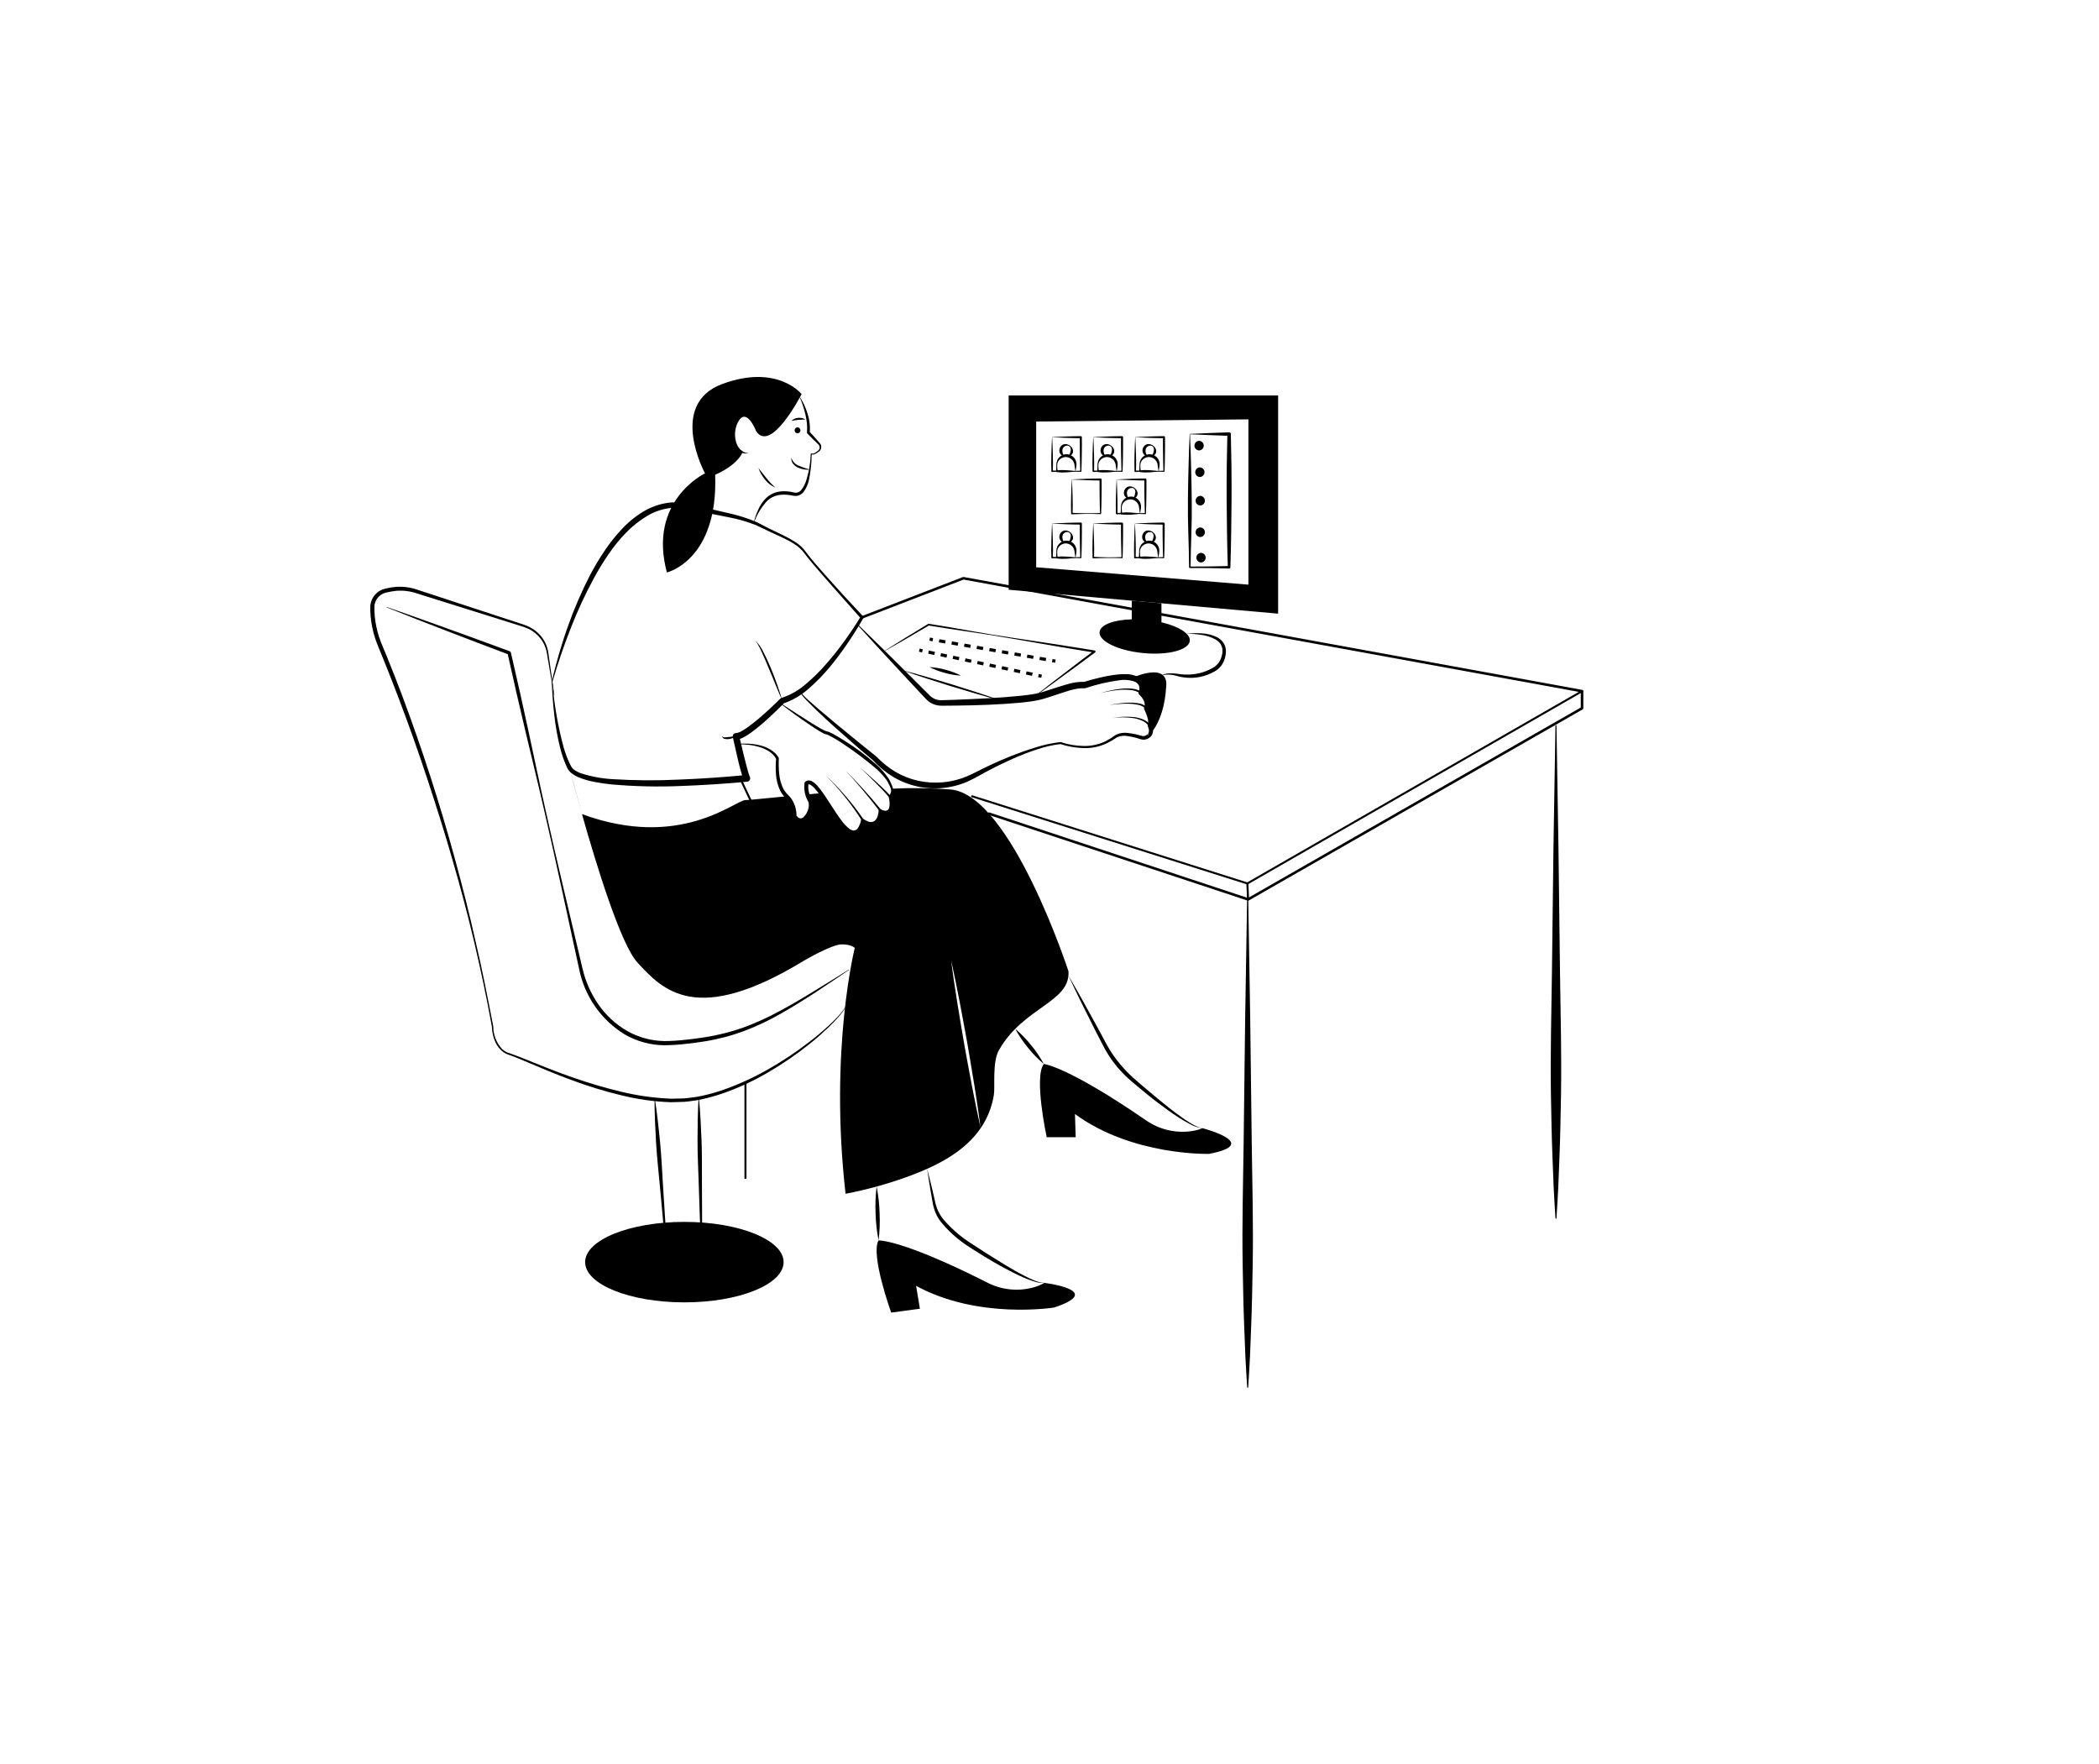 <svg width="740" height="622" viewBox="0 0 740 622" fill="none" xmlns="http://www.w3.org/2000/svg">
<path d="M262.809 415.644C262.762 415.644 262.716 415.635 262.673 415.617C262.63 415.599 262.591 415.573 262.558 415.54C262.525 415.507 262.499 415.468 262.481 415.425C262.463 415.382 262.454 415.336 262.454 415.289V381.682C262.455 381.589 262.493 381.5 262.56 381.435C262.626 381.369 262.716 381.333 262.809 381.333C262.902 381.333 262.991 381.369 263.058 381.435C263.124 381.5 263.162 381.589 263.164 381.682V415.289C263.164 415.336 263.155 415.382 263.137 415.425C263.119 415.468 263.093 415.507 263.06 415.54C263.027 415.573 262.988 415.599 262.945 415.617C262.902 415.635 262.856 415.644 262.809 415.644Z" fill="black"/>
<path d="M298.168 355.032C297.404 356.331 296.505 357.545 295.486 358.654C294.507 359.797 293.434 360.847 292.38 361.918C290.206 363.987 287.974 366.002 285.626 367.875C280.942 371.645 275.979 375.055 270.78 378.073C265.585 381.132 260.095 383.659 254.393 385.614C251.531 386.588 248.602 387.352 245.629 387.898C244.123 388.079 242.623 388.374 241.111 388.458C239.598 388.501 238.083 388.57 236.569 388.59C230.535 388.386 224.539 387.536 218.686 386.054C212.842 384.639 207.09 382.871 201.461 380.758C195.827 378.685 190.295 376.355 184.791 374.002C183.414 373.421 182.034 372.828 180.647 372.322C179.969 372.083 179.237 371.835 178.511 371.534C178.175 371.337 177.822 371.166 177.501 370.947C177.186 370.719 176.885 370.472 176.599 370.209C175.506 369.114 174.685 367.777 174.203 366.307C173.713 364.858 173.441 363.344 173.399 361.815L173.402 361.859C169.796 342.072 165.165 322.486 159.528 303.179C156.785 293.508 153.721 283.932 150.573 274.39C147.42 264.848 144.058 255.38 140.487 245.985C138.686 241.296 136.881 236.608 134.989 231.957C134.073 229.624 133 227.356 132.207 224.887C131.422 222.439 130.909 219.912 130.677 217.352C130.548 216.055 130.511 214.75 130.568 213.448C130.711 212.038 131.293 210.708 132.231 209.646C133.168 208.584 134.415 207.843 135.796 207.527C137.049 207.213 138.326 207.002 139.614 206.897C142.217 206.723 144.828 207.081 147.287 207.95L154.45 210.302L183.101 219.711C184.328 220.063 185.524 220.512 186.68 221.053C187.836 221.635 188.896 222.392 189.822 223.297C191.695 225.104 192.917 227.481 193.298 230.057L195.424 244.999C195.427 245.017 195.422 245.036 195.411 245.05C195.4 245.065 195.383 245.075 195.365 245.078C195.346 245.081 195.328 245.076 195.313 245.066C195.297 245.055 195.287 245.039 195.284 245.02L192.781 230.142C192.351 227.71 191.147 225.481 189.35 223.789C188.463 222.946 187.452 222.244 186.353 221.708C185.224 221.2 184.057 220.782 182.862 220.458L154.086 211.438L146.892 209.183C144.587 208.399 142.146 208.096 139.72 208.291C138.504 208.411 137.298 208.62 136.113 208.916C135.025 209.168 134.044 209.754 133.307 210.592C132.57 211.431 132.113 212.479 132.002 213.59C131.959 214.801 131.999 216.013 132.121 217.219C132.349 219.672 132.846 222.093 133.604 224.437C134.351 226.76 135.436 229.052 136.363 231.395C138.268 236.058 140.103 240.747 141.869 245.463C148.928 264.325 155.112 283.48 160.421 302.928C163.073 312.637 165.547 322.396 167.741 332.217C170.056 342.012 171.958 351.895 173.89 361.771L173.893 361.796L173.894 361.815C173.885 364.771 174.987 367.623 176.981 369.803C177.247 370.045 177.527 370.271 177.82 370.48C178.116 370.682 178.446 370.83 178.757 371.008C179.417 371.266 180.109 371.493 180.847 371.736C182.281 372.232 183.665 372.799 185.056 373.358C190.606 375.618 196.157 377.844 201.799 379.816C207.429 381.799 213.158 383.488 218.963 384.877C224.743 386.284 230.649 387.111 236.593 387.346C238.072 387.335 239.551 387.277 241.03 387.245C242.506 387.174 243.958 386.894 245.425 386.73C248.346 386.213 251.225 385.482 254.039 384.544C259.681 382.63 265.131 380.191 270.318 377.26C275.526 374.338 280.512 371.036 285.237 367.382C287.623 365.582 289.896 363.64 292.115 361.639C293.191 360.603 294.288 359.586 295.29 358.478C296.328 357.408 297.251 356.231 298.042 354.967L298.046 354.959C298.056 354.943 298.071 354.932 298.089 354.927C298.108 354.922 298.127 354.925 298.143 354.935C298.159 354.944 298.171 354.96 298.175 354.978C298.18 354.996 298.177 355.016 298.168 355.032Z" fill="black"/>
<path d="M136.385 214.016L147.252 217.833L158.093 221.723L168.921 225.648L179.729 229.624C179.821 229.657 179.903 229.713 179.968 229.786C180.033 229.859 180.079 229.947 180.102 230.042L180.104 230.053C182.265 239.306 184.342 248.579 186.335 257.872C188.346 267.16 190.274 276.467 192.364 285.737C196.478 304.292 200.972 322.761 205.315 341.264C206.351 345.831 208.243 350.159 210.892 354.02C213.535 357.862 216.993 361.072 221.019 363.422C225.057 365.721 229.61 366.961 234.256 367.027C236.601 367.012 238.944 366.875 241.275 366.616C243.622 366.363 245.968 366.1 248.292 365.714C252.947 365.003 257.526 363.86 261.969 362.299C266.401 360.674 270.706 358.721 274.848 356.455C279.026 354.231 283.105 351.805 287.146 349.318C291.207 346.861 295.231 344.337 299.258 341.819C299.274 341.809 299.293 341.806 299.311 341.81C299.329 341.814 299.345 341.825 299.355 341.84C299.365 341.856 299.369 341.875 299.365 341.893C299.362 341.912 299.351 341.928 299.335 341.938C291.462 347.25 283.626 352.636 275.327 357.329C271.183 359.711 266.858 361.762 262.392 363.463C257.898 365.13 253.253 366.355 248.522 367.122C246.162 367.522 243.79 367.796 241.418 368.059C239.031 368.331 236.631 368.479 234.228 368.5C229.33 368.461 224.525 367.154 220.281 364.706C216.137 362.168 212.565 358.798 209.788 354.809C207.011 350.82 205.09 346.298 204.147 341.529C200.086 322.962 196.176 304.36 191.887 285.845C189.775 276.58 187.502 267.352 185.311 258.104C183.111 248.859 180.987 239.597 178.936 230.318L179.311 230.746L168.539 226.671L157.787 222.545L147.048 218.383L136.335 214.149C136.318 214.142 136.304 214.129 136.296 214.112C136.289 214.095 136.288 214.076 136.295 214.058C136.301 214.041 136.314 214.027 136.331 214.019C136.348 214.011 136.367 214.01 136.385 214.016Z" fill="black"/>
<path d="M261.91 159.218C258.933 157.409 258.183 151.959 260.478 148.31C263.372 143.71 266.607 152.059 266.607 152.059C271.885 159.897 282.611 138.939 282.611 138.939C282.611 138.939 274.098 128.204 254.689 135.36C235.28 142.517 248.56 166.883 248.56 166.883C248.56 166.883 228.299 176.425 235.109 201.814C235.109 201.814 253.214 197.598 252.135 167.357C252.135 167.357 259.712 164.37 261.91 159.218Z" fill="black"/>
<path d="M264.032 159.759C262.95 160.026 261.806 159.862 260.842 159.301C260.802 159.277 260.767 159.245 260.739 159.207C260.711 159.169 260.691 159.126 260.68 159.08C260.669 159.034 260.667 158.987 260.674 158.941C260.681 158.894 260.698 158.85 260.722 158.809C260.746 158.769 260.778 158.734 260.816 158.706C260.854 158.679 260.897 158.659 260.943 158.648C260.989 158.636 261.036 158.634 261.082 158.642C261.129 158.649 261.173 158.665 261.213 158.689C261.239 158.706 261.263 158.725 261.285 158.747C262.037 159.424 263.02 159.786 264.032 159.759Z" fill="black"/>
<path d="M282.059 140.035C283.215 141.886 284.12 143.884 284.749 145.975C285.422 148.094 285.676 150.323 285.497 152.539L285.361 152.137C286.008 152.818 286.64 153.514 287.263 154.218L289.131 156.369C289.295 156.586 289.413 156.835 289.477 157.099C289.542 157.363 289.552 157.638 289.506 157.906C289.461 158.175 289.362 158.431 289.214 158.659C289.066 158.888 288.874 159.084 288.648 159.235C288.264 159.529 287.854 159.787 287.422 160.005C287.2 160.144 286.949 160.232 286.688 160.262C286.427 160.291 286.163 160.262 285.915 160.176L286.162 160.028C286.134 163.094 285.812 166.15 285.201 169.155C284.881 170.723 284.217 172.2 283.255 173.479C282.693 174.178 281.899 174.653 281.016 174.819C280.573 174.87 280.124 174.852 279.686 174.765L278.593 174.577C277.17 174.321 275.714 174.322 274.291 174.578C272.893 174.869 271.599 175.532 270.546 176.498C268.495 178.676 266.911 181.253 265.895 184.068C265.889 184.082 265.878 184.093 265.865 184.1C265.851 184.106 265.835 184.106 265.821 184.101C265.808 184.095 265.798 184.085 265.792 184.073C265.786 184.061 265.784 184.046 265.787 184.033C266.154 182.543 266.66 181.091 267.298 179.696C267.923 178.256 268.796 176.938 269.877 175.8C271.007 174.628 272.452 173.807 274.036 173.437C275.6 173.106 277.214 173.091 278.784 173.391L279.929 173.624C280.235 173.695 280.549 173.719 280.861 173.697C281.487 173.59 282.054 173.262 282.46 172.774C283.354 171.635 284.007 170.326 284.378 168.926C285.25 166.035 285.736 163.041 285.822 160.022C285.824 159.977 285.844 159.933 285.877 159.902C285.911 159.871 285.955 159.855 286.001 159.856C286.025 159.857 286.048 159.863 286.07 159.873C286.27 159.928 286.48 159.938 286.685 159.905C286.891 159.871 287.086 159.794 287.259 159.678C287.66 159.459 288.036 159.197 288.381 158.897C288.542 158.779 288.676 158.628 288.776 158.456C288.876 158.283 288.939 158.091 288.961 157.892C288.984 157.694 288.964 157.493 288.905 157.302C288.845 157.111 288.747 156.935 288.616 156.784L286.611 154.838C285.94 154.18 285.277 153.514 284.629 152.833C284.581 152.782 284.544 152.722 284.52 152.656C284.496 152.59 284.487 152.519 284.492 152.45L284.493 152.43C284.583 151.391 284.581 150.346 284.485 149.307C284.377 148.256 284.203 147.213 283.967 146.183C283.471 144.098 282.8 142.06 281.96 140.089C281.957 140.083 281.955 140.075 281.955 140.068C281.955 140.06 281.956 140.053 281.958 140.046C281.961 140.039 281.964 140.032 281.969 140.027C281.974 140.021 281.98 140.017 281.987 140.014C282 140.008 282.014 140.008 282.027 140.011C282.04 140.015 282.051 140.023 282.059 140.035Z" fill="black"/>
<path d="M278.993 148.395C279.634 147.749 280.491 147.363 281.399 147.313C282.296 147.226 283.197 147.426 283.973 147.884C283.078 147.953 282.272 147.947 281.461 148.02C280.631 148.093 279.807 148.218 278.993 148.395Z" fill="black"/>
<path d="M281.164 152.783C281.44 152.774 281.701 152.657 281.893 152.459C282.085 152.26 282.192 151.994 282.192 151.718C282.192 151.442 282.085 151.177 281.893 150.978C281.701 150.779 281.44 150.663 281.164 150.653C280.888 150.663 280.627 150.779 280.435 150.978C280.243 151.177 280.136 151.442 280.136 151.718C280.136 151.994 280.243 152.26 280.435 152.459C280.627 152.657 280.888 152.774 281.164 152.783Z" fill="black"/>
<path d="M267.373 165.009C268.365 166.216 269.269 167.437 270.234 168.608C271.182 169.799 272.233 170.904 273.375 171.91C271.917 171.299 270.644 170.316 269.686 169.058C268.687 167.852 267.905 166.482 267.373 165.009Z" fill="black"/>
<path d="M194.531 240.389C195.236 237.114 196.092 233.933 197.016 230.74C197.952 227.557 198.929 224.382 200.06 221.26C202.259 214.976 204.887 208.851 207.926 202.929C209.475 199.967 211.188 197.093 213.055 194.321C214.909 191.512 217.008 188.873 219.327 186.435C221.647 183.936 224.325 181.795 227.274 180.083C230.281 178.345 233.65 177.327 237.116 177.108L237.125 177.107C237.184 177.105 237.243 177.107 237.301 177.115C240.654 177.605 243.976 178.182 247.293 178.837C250.609 179.484 253.917 180.185 257.204 180.998C260.535 181.739 263.79 182.792 266.924 184.143C268.477 184.914 269.886 185.729 271.416 186.459L275.976 188.643C277.515 189.371 279.004 190.2 280.435 191.123C281.905 192.046 283.177 193.254 284.176 194.674C286.139 197.359 288.443 199.855 290.649 202.387C295.11 207.432 299.658 212.401 304.292 217.294C304.37 217.377 304.42 217.483 304.433 217.595C304.447 217.708 304.424 217.823 304.368 217.922L304.364 217.929C302.645 220.959 300.791 223.877 298.843 226.751C296.892 229.619 294.82 232.412 292.598 235.094C290.37 237.795 287.926 240.31 285.29 242.615C282.622 245.034 279.489 246.882 276.081 248.044L276.535 247.774C274.073 250.28 271.554 252.686 268.898 254.993C267.567 256.142 266.205 257.262 264.749 258.306C264.01 258.844 263.24 259.336 262.442 259.781C261.521 260.357 260.466 260.68 259.381 260.72L260.573 259.332C261.138 261.811 261.724 264.294 262.339 266.76L263.289 270.442C263.45 271.052 263.619 271.659 263.795 272.251C263.95 272.801 264.135 273.341 264.352 273.87L264.377 273.927C264.441 274.069 264.475 274.222 264.48 274.377C264.484 274.533 264.457 274.687 264.402 274.832C264.346 274.977 264.263 275.11 264.156 275.223C264.049 275.336 263.921 275.427 263.779 275.49C263.662 275.542 263.536 275.575 263.408 275.587C255.498 276.331 247.601 276.838 239.672 277.115C231.728 277.439 223.772 277.256 215.851 276.568C213.866 276.361 211.881 276.11 209.904 275.73C207.896 275.386 205.93 274.827 204.041 274.062C203.05 273.657 202.125 273.107 201.295 272.43C200.856 272.053 200.482 271.608 200.186 271.111C199.902 270.61 199.746 270.173 199.521 269.701C198.724 267.852 198.072 265.944 197.571 263.994C196.585 260.137 195.871 256.215 195.433 252.258C194.971 248.31 194.666 244.381 194.531 240.389ZM194.756 240.411C195.343 248.27 196.684 256.054 198.761 263.656C199.304 265.522 199.992 267.342 200.818 269.101C201.031 269.514 201.236 270.004 201.454 270.354C201.678 270.699 201.956 271.007 202.277 271.264C203.004 271.811 203.806 272.248 204.659 272.564C208.336 273.772 212.158 274.487 216.023 274.692C223.87 275.184 231.738 275.232 239.59 274.835C247.458 274.527 255.341 273.986 263.166 273.218L262.223 274.935C261.94 274.288 261.701 273.622 261.509 272.943C261.318 272.313 261.142 271.689 260.975 271.066C260.631 269.819 260.336 268.57 260.036 267.323C259.442 264.826 258.882 262.332 258.34 259.824C258.308 259.677 258.305 259.525 258.332 259.376C258.359 259.228 258.415 259.087 258.496 258.96C258.578 258.833 258.684 258.724 258.807 258.638C258.931 258.553 259.07 258.492 259.218 258.46C259.321 258.438 259.427 258.43 259.532 258.436C260.185 258.355 260.812 258.135 261.372 257.791C262.095 257.397 262.793 256.96 263.464 256.483C264.841 255.519 266.178 254.447 267.487 253.341C270.1 251.122 272.634 248.755 275.066 246.334L275.074 246.326C275.199 246.203 275.353 246.113 275.521 246.064C278.672 245.019 281.584 243.358 284.087 241.177C286.688 238.984 289.111 236.587 291.332 234.009C293.59 231.442 295.715 228.747 297.728 225.967C299.74 223.189 301.662 220.324 303.423 217.393L303.495 218.028C299.021 212.981 294.53 207.955 290.09 202.878C287.887 200.317 285.669 197.801 283.591 195.089C281.703 192.38 278.594 190.855 275.609 189.403C272.585 187.987 269.45 186.597 266.462 185.115C263.363 183.9 260.158 182.978 256.889 182.358C250.337 180.941 243.667 179.987 237.036 179.007L237.221 179.015C234.056 179.249 230.988 180.213 228.258 181.831C225.492 183.472 222.96 185.478 220.728 187.794C218.454 190.127 216.392 192.658 214.565 195.357C212.701 198.054 210.988 200.852 209.434 203.739C206.285 209.528 203.516 215.516 201.145 221.665C198.734 227.802 196.582 234.086 194.756 240.411Z" fill="black"/>
<path d="M275.801 247.054C274.994 245.216 274.237 243.363 273.47 241.515C272.701 239.668 271.976 237.805 271.178 235.973C270.437 234.117 269.642 232.285 268.816 230.471C268.416 229.557 267.981 228.662 267.509 227.785C267.29 227.339 267.043 226.907 266.769 226.492C266.64 226.281 266.499 226.076 266.348 225.879L265.841 225.329C267.306 226.719 268.484 228.385 269.306 230.231C270.242 232.013 271.037 233.858 271.832 235.7C272.579 237.563 273.316 239.428 273.978 241.321C274.64 243.214 275.27 245.118 275.801 247.054Z" fill="black"/>
<path d="M264.564 282.426C264.497 282.426 264.431 282.407 264.374 282.371C264.317 282.334 264.272 282.283 264.243 282.222L260.733 274.765C260.713 274.723 260.701 274.677 260.699 274.63C260.696 274.584 260.703 274.537 260.719 274.493C260.735 274.449 260.759 274.408 260.79 274.374C260.822 274.339 260.86 274.311 260.902 274.291C260.944 274.271 260.99 274.26 261.037 274.257C261.084 274.255 261.13 274.262 261.174 274.278C261.218 274.294 261.258 274.319 261.293 274.35C261.327 274.382 261.355 274.42 261.375 274.462L264.885 281.919C264.911 281.974 264.922 282.033 264.918 282.093C264.914 282.153 264.896 282.21 264.864 282.261C264.832 282.311 264.787 282.353 264.735 282.382C264.683 282.411 264.624 282.426 264.564 282.426Z" fill="black"/>
<path d="M200.852 271.08L205.137 286.862C202.895 278.946 201.306 272.833 200.852 271.08Z" fill="black"/>
<path d="M352.161 370.254C349.765 374.472 350.873 383.146 350.376 386.098C349.7 390.272 348.115 394.245 345.731 397.735C345.087 392.77 344.33 387.817 343.55 382.864C342.771 377.922 341.889 372.991 341.076 368.049C340.16 363.129 339.302 358.187 338.341 353.279L336.883 345.906C336.352 343.452 335.866 340.997 335.301 338.555C335.618 341.043 335.991 343.519 336.341 346.007L337.482 353.426C338.262 358.38 339.132 363.31 339.957 368.241C340.872 373.172 341.731 378.103 342.692 383.022C343.652 387.93 344.624 392.85 345.731 397.735C340.375 405.595 331.358 410.56 321.301 414.348C313.765 417.17 306.004 419.349 298.102 420.862C292.316 369.994 301.345 334.212 301.345 334.212C301.345 334.212 300.317 332.934 296.746 332.934C293.164 332.934 283.208 338.815 283.208 338.815C245.41 361.818 233.658 349.038 224.72 339.324C218.855 332.946 210.323 305.238 205.171 287.008C239.907 299.787 259.196 282.066 262.812 282.066C263.953 282.066 269.547 281.478 277.344 280.731C278.262 281.67 278.977 282.788 279.444 284.016C279.91 285.244 280.119 286.555 280.056 287.867C283.288 292.459 287.209 284.791 285.502 282.066C285.12 281.441 284.823 280.768 284.621 280.064C286.169 279.928 287.774 279.782 289.412 279.646C292.135 283.378 295.288 288.897 298.102 291.611C303.04 296.383 303.899 288.716 303.899 288.716C310.023 293.149 310.023 285.312 310.023 285.312C315.47 288.546 313.594 280.731 313.594 280.731C313.968 280.406 314.244 279.983 314.392 279.51C314.539 279.037 314.553 278.532 314.43 278.051C321.386 277.705 328.358 277.803 335.301 278.345C356.5 280.494 376.682 342.389 376.682 342.389C377.45 353.381 360.839 354.919 352.161 370.254Z" fill="black"/>
<path d="M230.9 387.597C231.691 392.53 232.178 397.487 232.692 402.442C233.17 407.4 233.397 412.378 233.705 417.348L234.648 432.26L235.521 447.177C235.522 447.196 235.516 447.214 235.503 447.228C235.491 447.242 235.474 447.251 235.455 447.252C235.437 447.254 235.419 447.248 235.404 447.236C235.39 447.224 235.381 447.207 235.379 447.188L233.941 432.315L232.574 417.436C232.113 412.477 231.57 407.525 231.278 402.552C231.022 397.577 230.739 392.604 230.759 387.608C230.759 387.59 230.766 387.572 230.778 387.559C230.79 387.546 230.807 387.538 230.825 387.537C230.842 387.535 230.86 387.541 230.874 387.552C230.888 387.563 230.898 387.579 230.9 387.597Z" fill="black"/>
<path d="M246.417 387.202C246.916 392.193 247.111 397.19 247.332 402.185C247.518 407.182 247.452 412.183 247.467 417.183L247.531 432.181L247.524 447.182C247.524 447.2 247.517 447.218 247.504 447.231C247.491 447.245 247.473 447.252 247.454 447.253C247.436 447.253 247.418 447.246 247.404 447.233C247.391 447.22 247.383 447.203 247.382 447.184L246.822 432.194L246.332 417.204C246.164 412.207 245.913 407.211 245.914 402.212C245.951 397.211 245.961 392.211 246.276 387.205C246.277 387.187 246.285 387.171 246.298 387.158C246.31 387.146 246.328 387.139 246.345 387.139C246.363 387.138 246.38 387.145 246.394 387.157C246.407 387.168 246.415 387.185 246.417 387.202Z" fill="black"/>
<path d="M241.274 459.147C260.597 459.147 276.262 452.796 276.262 444.961C276.262 437.127 260.597 430.776 241.274 430.776C221.95 430.776 206.286 437.127 206.286 444.961C206.286 452.796 221.95 459.147 241.274 459.147Z" fill="black"/>
<path d="M259.456 259.578C258.715 260.105 257.855 260.44 256.953 260.553C256.489 260.618 256.017 260.6 255.559 260.501C255.314 260.467 255.085 260.361 254.9 260.197C254.715 260.033 254.582 259.817 254.519 259.578C254.669 259.714 254.846 259.817 255.038 259.882C255.231 259.946 255.434 259.97 255.636 259.952C256.046 259.942 256.456 259.908 256.863 259.849C257.722 259.713 258.588 259.623 259.456 259.578Z" fill="black"/>
<path d="M275.033 247.806C278.768 250.228 282.492 252.67 286.259 255.017C287.203 255.597 288.151 256.176 289.113 256.709C289.589 256.989 290.078 257.226 290.555 257.478C290.782 257.572 291.049 257.712 291.241 257.772C291.327 257.792 291.411 257.817 291.493 257.847C291.682 257.882 291.874 257.927 292.061 257.979C293.122 258.426 294.149 258.952 295.133 259.55C296.103 260.118 297.058 260.704 297.999 261.309C301.796 263.693 305.39 266.386 308.745 269.361C310.466 270.85 311.985 272.559 313.262 274.443L313.693 275.212L314.04 275.965C314.298 276.483 314.52 277.018 314.702 277.566C314.884 278.161 314.91 278.792 314.777 279.4C314.626 280.011 314.287 280.559 313.806 280.965L313.899 280.663C314.043 281.385 314.133 282.117 314.168 282.853C314.224 283.607 314.134 284.364 313.903 285.084C313.843 285.276 313.748 285.456 313.624 285.615L313.439 285.862L313.18 286.051C313.009 286.176 312.81 286.256 312.6 286.283C312.404 286.331 312.199 286.337 312 286.301C311.619 286.257 311.246 286.159 310.893 286.01L309.909 285.499L310.245 285.308C310.22 286.14 310.091 286.966 309.861 287.767C309.656 288.61 309.169 289.359 308.481 289.889C308.103 290.116 307.677 290.254 307.237 290.292C306.798 290.33 306.355 290.266 305.944 290.106C305.549 289.959 305.164 289.789 304.79 289.597L303.737 288.932L304.159 288.745C304.049 290.085 303.603 291.375 302.862 292.496C302.646 292.798 302.365 293.047 302.039 293.225C301.714 293.404 301.352 293.507 300.982 293.526L300.421 293.483C300.247 293.44 300.082 293.372 299.912 293.315C299.585 293.196 299.274 293.035 298.988 292.837C297.912 292.066 296.947 291.149 296.122 290.113C295.29 289.115 294.512 288.083 293.769 287.031C292.281 284.931 290.886 282.779 289.402 280.722C288.688 279.697 287.908 278.719 287.067 277.795C286.684 277.37 286.242 277.001 285.754 276.702C285.581 276.588 285.381 276.523 285.173 276.511C285.027 276.513 284.888 276.572 284.784 276.675L285 276.273C284.853 277.635 285.011 279.013 285.462 280.307C285.577 280.624 285.714 280.932 285.872 281.23C285.951 281.378 286.035 281.523 286.124 281.664C286.227 281.864 286.333 282.095 286.428 282.314C286.679 283.148 286.728 284.03 286.573 284.887C286.308 286.539 285.507 288.059 284.294 289.21C283.935 289.546 283.499 289.789 283.025 289.919C282.551 290.049 282.052 290.061 281.572 289.954C280.697 289.657 279.948 289.071 279.448 288.293C279.353 288.18 279.304 288.035 279.31 287.887L279.314 287.801C279.386 286.108 278.992 284.427 278.173 282.944C277.964 282.58 277.727 282.233 277.466 281.905C277.195 281.562 276.937 281.319 276.579 280.924C275.91 280.201 275.355 279.38 274.933 278.489C274.156 276.743 273.694 274.873 273.569 272.966C273.425 271.108 273.441 269.241 273.617 267.385L273.648 267.591C273.082 266.511 272.241 265.601 271.209 264.953C270.146 264.252 268.981 263.719 267.757 263.372C266.522 262.995 265.255 262.733 263.972 262.589C263.326 262.539 262.679 262.473 262.03 262.437L260.076 262.389C260.058 262.39 260.039 262.383 260.025 262.37C260.012 262.358 260.003 262.34 260.003 262.321C260.003 262.303 260.01 262.285 260.023 262.271C260.035 262.258 260.052 262.249 260.07 262.248L262.035 262.154C262.691 262.149 263.347 262.18 264.006 262.191C265.328 262.263 266.64 262.456 267.926 262.768C269.236 263.076 270.489 263.586 271.641 264.281C272.226 264.636 272.77 265.055 273.263 265.531C273.792 266.017 274.228 266.597 274.548 267.241C274.572 267.29 274.583 267.344 274.582 267.399L274.58 267.447C274.491 269.25 274.534 271.056 274.711 272.852C274.869 274.609 275.336 276.324 276.09 277.918C276.474 278.677 276.971 279.373 277.564 279.982C277.824 280.262 278.242 280.645 278.545 281.015C278.866 281.394 279.155 281.8 279.407 282.229C280.397 283.959 280.88 285.934 280.8 287.926L280.667 287.434C281.068 287.906 281.503 288.418 281.956 288.484C282.2 288.528 282.452 288.512 282.689 288.436C282.925 288.361 283.14 288.229 283.314 288.052C284.253 287.129 284.873 285.932 285.085 284.632C285.196 284.026 285.176 283.403 285.025 282.806L284.867 282.444C284.761 282.269 284.661 282.092 284.569 281.911C284.384 281.551 284.225 281.178 284.092 280.796C283.579 279.271 283.42 277.649 283.628 276.054C283.646 275.906 283.716 275.769 283.825 275.668L283.844 275.651C284.212 275.314 284.695 275.129 285.195 275.135C285.63 275.153 286.052 275.283 286.421 275.514C287.025 275.887 287.569 276.348 288.038 276.88C288.908 277.861 289.712 278.899 290.446 279.985C291.905 282.119 293.241 284.302 294.66 286.417C295.371 287.472 296.083 288.523 296.856 289.519C297.589 290.518 298.454 291.411 299.428 292.175C299.661 292.352 299.915 292.496 300.186 292.605C300.317 292.653 300.448 292.716 300.579 292.755L300.975 292.798C301.243 292.79 301.505 292.721 301.742 292.597C301.979 292.472 302.185 292.296 302.345 292.08C303.046 291.072 303.487 289.906 303.628 288.686C303.64 288.614 303.679 288.549 303.739 288.507C303.798 288.464 303.871 288.446 303.943 288.458C303.981 288.464 304.017 288.478 304.05 288.499L305.042 289.145C305.386 289.326 305.739 289.487 306.1 289.629C306.44 289.77 306.808 289.832 307.175 289.809C307.543 289.786 307.9 289.679 308.22 289.495C308.824 289.031 309.254 288.376 309.44 287.636C309.673 286.882 309.795 286.097 309.8 285.308C309.801 285.27 309.811 285.233 309.83 285.2C309.848 285.167 309.875 285.139 309.907 285.12C309.939 285.1 309.976 285.089 310.014 285.087C310.051 285.085 310.089 285.093 310.123 285.11L310.136 285.116L311.071 285.583C311.38 285.707 311.706 285.787 312.038 285.822C312.341 285.868 312.651 285.799 312.906 285.629C313.162 285.459 313.345 285.2 313.42 284.902C313.613 284.247 313.68 283.561 313.617 282.881C313.574 282.182 313.467 281.488 313.297 280.808C313.284 280.754 313.286 280.697 313.302 280.644C313.318 280.591 313.349 280.543 313.39 280.506C313.75 280.164 313.998 279.722 314.103 279.237C314.207 278.752 314.163 278.247 313.976 277.788C313.784 277.288 313.557 276.803 313.297 276.335L312.915 275.587L312.498 274.917C311.198 273.168 309.676 271.595 307.971 270.238C304.583 267.397 301.035 264.752 297.346 262.315C295.554 261.076 293.672 259.973 291.715 259.017C291.633 258.997 291.553 258.97 291.477 258.934C291.32 258.9 291.102 258.856 290.92 258.804C290.587 258.69 290.362 258.557 290.079 258.433C289.574 258.162 289.077 257.881 288.603 257.582C287.641 256.998 286.712 256.379 285.783 255.758C282.077 253.269 278.484 250.637 274.951 247.921C274.937 247.91 274.927 247.894 274.924 247.875C274.921 247.857 274.926 247.839 274.936 247.824C274.947 247.809 274.963 247.798 274.981 247.795C274.999 247.792 275.018 247.795 275.033 247.806Z" fill="black"/>
<path d="M290.954 273.21C293.427 275.509 295.771 277.943 297.977 280.5C300.202 283.051 302.277 285.729 304.19 288.521C304.242 288.599 304.261 288.694 304.243 288.785C304.225 288.877 304.172 288.958 304.096 289.01C304.019 289.063 303.924 289.084 303.833 289.067C303.741 289.051 303.659 288.999 303.605 288.923L303.597 288.91C301.793 286.071 299.826 283.339 297.706 280.728C295.594 278.1 293.34 275.59 290.954 273.21Z" fill="black"/>
<path d="M298.105 271.676C302.394 275.939 306.465 280.417 310.303 285.09C310.361 285.163 310.389 285.257 310.379 285.35C310.369 285.443 310.322 285.528 310.25 285.587C310.177 285.646 310.084 285.674 309.991 285.665C309.898 285.656 309.812 285.61 309.753 285.538L309.742 285.525C306.098 280.716 302.214 276.094 298.105 271.676Z" fill="black"/>
<path d="M303.213 270.568C305.036 272.166 306.844 273.782 308.637 275.415L311.303 277.894C312.18 278.74 313.055 279.571 313.876 280.514C313.938 280.585 313.969 280.678 313.962 280.772C313.956 280.866 313.912 280.954 313.841 281.016C313.77 281.077 313.678 281.109 313.584 281.102C313.49 281.096 313.403 281.052 313.341 280.981L313.33 280.969L313.321 280.956C312.594 280.034 311.753 279.148 310.927 278.271L308.392 275.671C306.683 273.954 304.957 272.253 303.213 270.568Z" fill="black"/>
<path d="M282.158 243.863C283.072 245 284.089 246.051 285.195 247.002C286.283 247.989 287.386 248.961 288.504 249.917L295.267 255.589C299.785 259.36 304.404 263.019 308.969 266.727L309.032 266.784L309.047 266.799C311.038 268.879 313.298 270.683 315.768 272.163C318.238 273.606 320.921 274.65 323.716 275.258C329.341 276.486 335.206 275.992 340.547 273.84C343.163 272.77 345.806 271.242 348.501 270.021C351.177 268.725 353.92 267.566 356.674 266.445C359.445 265.362 362.25 264.369 365.098 263.505C367.95 262.595 370.882 261.963 373.855 261.615C373.891 261.612 373.927 261.616 373.961 261.627L373.974 261.631C376.574 262.496 379.292 262.956 382.032 262.995C384.751 263.05 387.445 262.457 389.89 261.265C391.1 260.615 392.263 259.88 393.371 259.067C394.724 258.411 396.247 258.189 397.731 258.429C399.144 258.579 400.541 258.856 401.905 259.257C402.201 259.359 402.506 259.435 402.815 259.483C403.082 259.516 403.352 259.499 403.613 259.433C404.11 259.293 404.543 258.985 404.84 258.563L405.124 258.297C405.07 258.323 405.021 258.358 404.978 258.399C404.87 258.497 404.798 258.628 404.773 258.772C404.754 258.879 404.761 258.989 404.793 259.093C404.824 259.198 404.88 259.293 404.956 259.371L404.855 258.539C405.031 258.189 405.101 257.795 405.054 257.407C405.032 257.189 404.99 256.974 404.93 256.763C404.871 256.557 404.795 256.356 404.702 256.162C404.658 256.074 404.631 255.978 404.625 255.879C404.619 255.781 404.632 255.682 404.665 255.589L404.681 255.543C404.874 254.659 404.815 253.738 404.512 252.886C404.231 251.918 403.863 250.978 403.412 250.077C403.361 249.974 403.332 249.861 403.325 249.746C403.319 249.63 403.336 249.515 403.374 249.406L403.394 249.353C403.529 248.999 403.59 248.621 403.575 248.242C403.534 247.836 403.429 247.439 403.263 247.066C403.079 246.662 402.85 246.281 402.58 245.928C402.314 245.571 402.015 245.238 401.688 244.935C401.546 244.808 401.446 244.64 401.403 244.454C401.36 244.268 401.375 244.074 401.445 243.897L401.467 243.843C401.759 243.146 401.774 242.365 401.51 241.658C401.147 240.978 400.538 240.462 399.808 240.217C398.034 239.659 396.152 239.538 394.322 239.863C390.384 240.413 386.505 241.325 382.735 242.59L382.726 242.593C382.6 242.633 382.468 242.65 382.335 242.645C378.818 242.498 375.261 244.054 371.591 245.201C369.737 245.779 367.985 246.428 365.943 246.858C363.983 247.268 362.06 247.475 360.128 247.699C352.414 248.418 344.73 248.666 337.037 248.757L334.154 248.785L332.712 248.793L331.991 248.796C331.74 248.797 331.447 248.788 331.178 248.764C329.522 248.609 327.966 247.899 326.763 246.749C326.359 246.349 326.083 246.037 325.737 245.677L317.873 237.258C312.634 231.641 307.434 225.987 302.273 220.295C302.253 220.274 302.243 220.245 302.243 220.216C302.244 220.186 302.257 220.158 302.278 220.138C302.299 220.118 302.327 220.106 302.357 220.106C302.386 220.106 302.414 220.118 302.435 220.138C307.957 225.481 313.434 230.867 318.866 236.296L327.017 244.437C327.343 244.762 327.719 245.156 328.005 245.423C328.924 246.259 330.097 246.761 331.336 246.848C331.718 246.877 332.188 246.847 332.679 246.837L334.116 246.794L336.987 246.697C344.638 246.38 352.309 246.08 359.876 245.289C361.755 245.075 363.654 244.87 365.455 244.494C367.173 244.146 369.042 243.478 370.848 242.914C372.671 242.329 374.488 241.72 376.392 241.191C378.347 240.596 380.386 240.324 382.429 240.387L382.03 240.443C384.014 239.824 385.978 239.298 387.986 238.837C390.001 238.362 392.043 238.009 394.1 237.78C395.158 237.666 396.222 237.627 397.285 237.663C398.421 237.701 399.541 237.944 400.591 238.38C401.78 238.844 402.744 239.75 403.282 240.909C403.525 241.514 403.628 242.166 403.584 242.816C403.548 243.447 403.397 244.066 403.138 244.642L402.918 243.55C403.335 243.948 403.713 244.386 404.046 244.857C404.386 245.326 404.672 245.833 404.899 246.366C405.135 246.935 405.276 247.539 405.315 248.154C405.332 248.8 405.21 249.443 404.957 250.037L404.939 249.313C405.417 250.331 405.793 251.393 406.062 252.485C406.206 253.049 406.294 253.626 406.327 254.207C406.38 254.856 406.286 255.508 406.053 256.115L406.032 255.497C406.289 256.069 406.441 256.683 406.481 257.31C406.528 257.983 406.373 258.656 406.035 259.24L405.935 258.408C406.012 258.488 406.07 258.585 406.102 258.692C406.135 258.798 406.142 258.911 406.123 259.02C406.097 259.169 406.022 259.305 405.91 259.406C405.859 259.454 405.801 259.494 405.738 259.524L406.022 259.259C405.789 259.644 405.463 259.964 405.074 260.19C404.715 260.417 404.323 260.587 403.912 260.696C403.496 260.786 403.067 260.798 402.646 260.733C402.273 260.663 401.907 260.562 401.551 260.43C400.268 260.009 398.95 259.704 397.612 259.518C396.353 259.267 395.049 259.399 393.866 259.896C392.712 260.684 391.508 261.394 390.26 262.022C387.69 263.24 384.867 263.83 382.024 263.742C379.217 263.653 376.436 263.166 373.765 262.296L373.884 262.312C370.975 262.667 368.112 263.33 365.343 264.291C362.54 265.195 359.803 266.296 357.104 267.475C354.419 268.69 351.752 269.945 349.148 271.327C346.497 272.648 344.059 274.203 341.242 275.49C335.595 277.982 329.297 278.593 323.276 277.234C320.284 276.553 317.418 275.405 314.783 273.832C312.184 272.237 309.821 270.285 307.764 268.034L307.842 268.105C303.31 264.325 298.888 260.425 294.477 256.507C292.268 254.553 290.101 252.551 287.975 250.5C286.907 249.482 285.855 248.444 284.82 247.388C284.314 246.846 283.792 246.326 283.313 245.756L282.594 244.905C282.369 244.604 282.168 244.278 281.958 243.969C281.942 243.945 281.936 243.915 281.941 243.886C281.947 243.857 281.964 243.831 281.988 243.815C282.012 243.798 282.042 243.791 282.071 243.796C282.1 243.801 282.126 243.818 282.143 243.842L282.158 243.863Z" fill="black"/>
<path d="M387.831 244.413C390.2 243.655 392.637 243.127 395.108 242.837C396.354 242.685 397.614 242.661 398.865 242.768C400.169 242.83 401.432 243.243 402.521 243.963C402.597 244.019 402.648 244.102 402.662 244.195C402.676 244.288 402.653 244.383 402.598 244.459C402.542 244.535 402.459 244.586 402.366 244.6C402.272 244.615 402.178 244.592 402.102 244.536L402.084 244.522C401.118 243.828 399.985 243.405 398.801 243.296C397.587 243.135 396.359 243.1 395.137 243.19C392.668 243.362 390.221 243.772 387.831 244.413Z" fill="black"/>
<path d="M391.065 248.581C393.287 248.098 395.547 247.81 397.819 247.721C398.967 247.682 400.117 247.752 401.252 247.931C402.465 248.063 403.595 248.608 404.454 249.475C404.516 249.546 404.548 249.638 404.542 249.732C404.537 249.826 404.494 249.914 404.423 249.977C404.389 250.008 404.348 250.031 404.304 250.047C404.26 250.062 404.213 250.068 404.167 250.066C404.073 250.06 403.985 250.017 403.922 249.946L403.909 249.931L403.897 249.915C403.17 249.132 402.2 248.616 401.145 248.452C400.05 248.222 398.937 248.096 397.819 248.076C395.558 248.047 393.298 248.216 391.065 248.581Z" fill="black"/>
<path d="M392.257 253.103C394.562 252.686 396.911 252.571 399.245 252.762C400.429 252.849 401.595 253.104 402.707 253.521C403.869 253.932 404.892 254.662 405.659 255.627C405.687 255.665 405.708 255.707 405.719 255.752C405.731 255.798 405.734 255.845 405.727 255.891C405.721 255.938 405.705 255.982 405.682 256.023C405.658 256.063 405.626 256.098 405.589 256.126C405.551 256.154 405.509 256.175 405.463 256.186C405.418 256.198 405.371 256.2 405.325 256.193C405.278 256.187 405.234 256.171 405.194 256.147C405.154 256.123 405.119 256.091 405.091 256.053L405.081 256.04L405.076 256.031C404.423 255.132 403.532 254.433 402.504 254.013C401.452 253.557 400.34 253.255 399.202 253.115C396.898 252.809 394.563 252.805 392.257 253.103Z" fill="black"/>
<path d="M355.597 139.411V207.91L450.601 216.344V139.411H355.597ZM440.13 206.121L365.302 199.986V148.613L440.13 147.846V206.121Z" fill="black"/>
<path d="M370.945 154.152C371.045 156.249 371.132 158.261 371.178 160.24C371.228 162.222 371.26 164.172 371.184 166.14L370.92 165.875C372.609 165.932 374.297 166.016 375.985 166.024C377.674 166.041 379.362 166.002 381.05 165.946L380.856 166.14C380.783 164.138 380.729 162.136 380.711 160.134C380.672 158.131 380.67 156.129 380.689 154.127L381.05 154.489C379.407 154.496 377.757 154.414 376.087 154.373L370.945 154.152ZM370.895 154.102L375.883 153.881C377.59 153.84 379.317 153.759 381.05 153.766C381.146 153.767 381.237 153.805 381.305 153.873C381.372 153.94 381.411 154.032 381.412 154.127C381.431 156.129 381.429 158.131 381.39 160.133C381.372 162.135 381.318 164.138 381.245 166.14L381.244 166.153C381.243 166.178 381.238 166.202 381.228 166.225C381.217 166.247 381.203 166.267 381.185 166.284C381.167 166.301 381.146 166.314 381.123 166.322C381.1 166.331 381.075 166.335 381.05 166.334C379.362 166.278 377.674 166.239 375.985 166.256C374.297 166.263 372.609 166.348 370.92 166.404C370.887 166.405 370.853 166.4 370.822 166.388C370.791 166.376 370.762 166.358 370.737 166.336C370.713 166.313 370.693 166.285 370.679 166.255C370.666 166.224 370.658 166.191 370.657 166.157L370.656 166.14C370.581 164.104 370.612 162.049 370.663 160.027C370.708 158.002 370.796 156.01 370.895 154.102Z" fill="black"/>
<path d="M419.534 153.093C419.709 157.172 419.827 161.143 419.931 165.083C420.053 169.033 420.106 172.914 420.151 176.792C420.196 180.668 420.136 184.5 420.009 188.353C419.902 192.206 419.744 196.089 419.733 199.99L419.476 199.733C421.783 199.765 424.09 199.705 426.397 199.695C428.704 199.678 431.011 199.59 433.318 199.541L432.869 199.99C432.742 196.077 432.648 192.164 432.588 188.251L432.456 176.512C432.427 172.599 432.437 168.686 432.487 164.774L432.704 153.035L433.318 153.65L426.547 153.398L419.534 153.093ZM419.418 152.977L426.246 152.671L433.318 152.42C433.396 152.417 433.473 152.429 433.546 152.457C433.619 152.484 433.686 152.525 433.743 152.578C433.8 152.632 433.846 152.695 433.879 152.766C433.911 152.837 433.929 152.914 433.932 152.992V152.999L433.933 153.035L434.149 164.774C434.196 168.686 434.206 172.599 434.18 176.512L434.048 188.251C433.984 192.164 433.89 196.077 433.767 199.99L433.766 200.014C433.762 200.13 433.713 200.239 433.629 200.319C433.545 200.398 433.433 200.442 433.318 200.439C431.011 200.39 428.704 200.302 426.397 200.285C424.09 200.275 421.783 200.215 419.476 200.247C419.442 200.248 419.409 200.242 419.378 200.229C419.348 200.217 419.319 200.199 419.295 200.175C419.272 200.152 419.253 200.124 419.239 200.094C419.226 200.063 419.219 200.03 419.219 199.997V199.99C419.208 196.064 419.049 192.122 418.943 188.149C418.816 184.176 418.755 180.182 418.8 176.232C418.845 172.285 418.899 168.339 419.02 164.463C419.124 160.578 419.243 156.724 419.418 152.977Z" fill="black"/>
<path d="M409.467 219.396V212.693L398.997 211.763V218.344C392.638 218.516 387.901 220.261 387.652 222.837C387.339 226.068 394.206 229.379 402.991 230.233C411.776 231.086 419.152 229.158 419.465 225.926C419.711 223.389 415.528 220.803 409.467 219.396Z" fill="black"/>
<path d="M311.506 229.665C316.702 226.351 321.959 223.137 327.233 219.952C327.295 219.916 327.367 219.902 327.438 219.913C332.318 220.664 337.18 221.524 342.04 222.397C346.899 223.282 351.773 224.064 356.656 224.799L371.303 227.01C376.179 227.781 381.062 228.514 385.931 229.332C386.028 229.348 386.114 229.402 386.171 229.481C386.228 229.56 386.251 229.659 386.235 229.755C386.219 229.849 386.169 229.933 386.093 229.99C382.478 232.707 378.837 235.39 375.17 238.038L369.69 242.037L364.175 245.988C364.167 245.994 364.158 245.996 364.149 245.995C364.14 245.993 364.132 245.988 364.126 245.981C364.12 245.973 364.118 245.964 364.119 245.955C364.12 245.946 364.125 245.937 364.132 245.932L369.477 241.751L374.856 237.618C378.436 234.854 382.035 232.115 385.652 229.401L385.814 230.059C380.936 229.296 376.071 228.449 371.201 227.641L356.606 225.111C351.741 224.264 346.869 223.466 341.98 222.771C337.093 222.064 332.208 221.344 327.341 220.514L327.545 220.475C322.242 223.612 316.922 226.719 311.542 229.726C311.534 229.731 311.525 229.732 311.516 229.729C311.507 229.727 311.499 229.721 311.494 229.713C311.49 229.705 311.488 229.696 311.49 229.687C311.493 229.678 311.498 229.67 311.506 229.665Z" fill="black"/>
<path d="M317.805 236.191C320.793 236.957 323.759 237.796 326.721 238.647L335.581 241.284L344.394 244.077C347.322 245.037 350.248 246.008 353.15 247.054C350.161 246.29 347.196 245.45 344.234 244.599L335.373 241.962L326.561 239.167C323.632 238.207 320.707 237.237 317.805 236.191Z" fill="black"/>
<path d="M418.358 223.451C420.15 223.207 421.963 223.155 423.766 223.294C425.619 223.383 427.435 223.85 429.101 224.666C429.972 225.119 430.723 225.773 431.291 226.575C431.857 227.411 432.171 228.393 432.194 229.403C432.212 230.372 432.066 231.338 431.764 232.259C431.497 233.207 431.038 234.091 430.416 234.854C429.794 235.618 429.032 236.256 428.171 236.733C427.361 237.2 426.512 237.595 425.633 237.914C423.884 238.566 422.04 238.925 420.174 238.977C418.333 239.016 416.497 238.776 414.728 238.268C413.03 237.744 411.222 237.689 409.496 238.108C410.303 237.67 411.203 237.428 412.121 237.404C413.037 237.344 413.956 237.377 414.865 237.5C416.594 237.812 418.356 237.901 420.107 237.766C421.832 237.625 423.527 237.238 425.142 236.615C425.945 236.304 426.723 235.933 427.471 235.506C428.192 235.125 428.833 234.608 429.357 233.982C429.881 233.357 430.283 232.638 430.54 231.863C430.823 231.083 430.974 230.261 430.986 229.432C431.002 228.635 430.792 227.851 430.38 227.169C429.933 226.481 429.332 225.907 428.624 225.493C427.099 224.642 425.429 224.082 423.699 223.843C421.933 223.561 420.146 223.43 418.358 223.451Z" fill="black"/>
<path d="M411.049 242.922C411.049 242.922 410.745 252.897 405.445 258.889C405.658 258.405 405.761 257.88 405.747 257.351C405.734 256.822 405.604 256.302 405.367 255.829C406.218 253.785 404.175 249.695 404.175 249.695C405.367 246.969 402.302 244.242 402.302 244.242C402.302 244.242 404.175 240.323 399.238 238.96C399.238 238.96 412.731 232.656 411.049 242.922Z" fill="black"/>
<path d="M440.015 317.537C439.967 317.538 439.919 317.53 439.873 317.515L348.556 287.296C348.5 287.277 348.448 287.247 348.403 287.209C348.358 287.17 348.321 287.122 348.294 287.069C348.268 287.016 348.252 286.959 348.247 286.899C348.243 286.84 348.25 286.78 348.269 286.724C348.288 286.668 348.317 286.615 348.356 286.57C348.395 286.525 348.442 286.489 348.495 286.462C348.548 286.435 348.606 286.419 348.665 286.415C348.724 286.41 348.784 286.418 348.84 286.436L439.965 316.593L557.296 249.432V244.045L339.692 204.327L304.056 218.083C303.944 218.125 303.82 218.122 303.711 218.073C303.602 218.025 303.516 217.935 303.473 217.823C303.43 217.711 303.433 217.587 303.481 217.478C303.529 217.368 303.619 217.282 303.731 217.239L339.485 203.437C339.563 203.409 339.647 203.401 339.729 203.414L557.829 243.222C557.933 243.241 558.027 243.296 558.095 243.378C558.162 243.459 558.2 243.561 558.2 243.667V249.695C558.2 249.775 558.179 249.853 558.139 249.922C558.099 249.991 558.041 250.048 557.972 250.087L440.239 317.478C440.171 317.517 440.094 317.537 440.015 317.537Z" fill="black"/>
<path d="M439.759 311.818C439.723 311.818 439.687 311.812 439.652 311.801L342.605 281.073C342.561 281.059 342.52 281.037 342.484 281.007C342.449 280.977 342.419 280.94 342.398 280.899C342.355 280.815 342.346 280.718 342.375 280.628C342.403 280.539 342.466 280.464 342.549 280.421C342.633 280.377 342.73 280.369 342.819 280.398L439.718 311.078L557.571 243.359C557.612 243.336 557.656 243.321 557.703 243.315C557.749 243.309 557.796 243.312 557.841 243.324C557.886 243.337 557.928 243.358 557.965 243.386C558.002 243.415 558.033 243.45 558.056 243.491C558.079 243.531 558.094 243.576 558.1 243.622C558.106 243.668 558.103 243.715 558.09 243.76C558.078 243.805 558.057 243.847 558.029 243.884C558 243.921 557.965 243.952 557.924 243.975L439.936 311.771C439.882 311.802 439.821 311.818 439.759 311.818Z" fill="black"/>
<path d="M440.014 317.44C439.923 317.44 439.836 317.405 439.77 317.342C439.704 317.279 439.665 317.193 439.661 317.102L439.405 311.48C439.403 311.433 439.41 311.387 439.426 311.343C439.442 311.299 439.466 311.259 439.497 311.224C439.529 311.19 439.567 311.162 439.609 311.142C439.651 311.122 439.697 311.111 439.743 311.109C439.836 311.108 439.926 311.142 439.995 311.205C440.064 311.267 440.106 311.354 440.114 311.447L440.369 317.069C440.371 317.116 440.364 317.162 440.348 317.206C440.333 317.25 440.308 317.291 440.277 317.325C440.246 317.359 440.208 317.387 440.165 317.407C440.123 317.427 440.077 317.438 440.031 317.44H440.014Z" fill="black"/>
<path d="M440.047 315.434L440.757 358.85L441.289 402.267C441.48 416.739 441.876 431.211 441.643 445.683C441.516 452.919 441.388 460.155 441.106 467.392L440.679 478.246C440.466 481.864 440.319 485.482 440.047 489.1C440.044 489.144 440.024 489.186 439.991 489.217C439.958 489.247 439.915 489.264 439.87 489.264C439.825 489.264 439.782 489.247 439.749 489.217C439.716 489.186 439.696 489.144 439.693 489.1C439.42 485.482 439.274 481.864 439.061 478.246L438.634 467.392C438.352 460.155 438.224 452.919 438.096 445.683C437.864 431.211 438.259 416.739 438.451 402.267L438.983 358.85L439.693 315.434C439.693 315.387 439.712 315.343 439.746 315.31C439.779 315.277 439.823 315.259 439.87 315.259C439.917 315.259 439.961 315.277 439.994 315.31C440.028 315.343 440.047 315.387 440.047 315.434Z" fill="black"/>
<path d="M548.731 255.829L549.441 299.246L549.973 342.662C550.165 357.135 550.56 371.607 550.328 386.079C550.2 393.315 550.072 400.551 549.79 407.787L549.363 418.641C549.15 422.26 549.004 425.878 548.731 429.496C548.728 429.54 548.708 429.582 548.675 429.613C548.642 429.643 548.599 429.66 548.554 429.66C548.509 429.66 548.466 429.643 548.433 429.613C548.4 429.582 548.38 429.54 548.377 429.496C548.105 425.878 547.958 422.26 547.745 418.641L547.318 407.787C547.037 400.551 546.908 393.315 546.781 386.079C546.548 371.607 546.944 357.135 547.135 342.662L547.667 299.246L548.377 255.829C548.377 255.783 548.396 255.738 548.43 255.705C548.463 255.673 548.508 255.654 548.554 255.654C548.601 255.654 548.645 255.673 548.679 255.705C548.712 255.738 548.731 255.783 548.732 255.829H548.731Z" fill="black"/>
<path d="M367.996 375.106C367.996 375.106 376.109 375.782 403.98 394.934C408.54 398.127 414.12 399.518 419.644 398.837C421.115 398.674 422.557 398.304 423.925 397.738C423.925 397.738 445.122 403.221 426.224 406.799C426.224 406.799 399.153 407.566 378.977 392.742L379.233 400.92H369.017C369.017 400.92 364.42 379.706 367.996 375.106Z" fill="black"/>
<path d="M376.667 343.949C378.234 346.591 379.721 349.274 381.25 351.936L385.702 359.992C387.204 362.665 388.615 365.396 390.07 368.087C391.509 370.744 393.23 373.239 395.202 375.528C396.171 376.684 397.201 377.789 398.285 378.838C399.366 379.88 400.535 380.867 401.691 381.874C404 383.884 406.368 385.821 408.71 387.789C411.067 389.738 413.465 391.638 415.946 393.419C417.175 394.324 418.434 395.189 419.74 395.976L420.73 396.548L421.754 397.053C422.439 397.39 423.171 397.621 423.925 397.738C422.385 397.574 420.897 397.086 419.559 396.306C418.185 395.603 416.855 394.819 415.555 393.994C412.972 392.315 410.485 390.5 408.033 388.645C405.569 386.802 403.215 384.825 400.854 382.858C399.685 381.868 398.494 380.893 397.351 379.822C393.922 376.629 391.073 372.864 388.933 368.694C387.526 365.959 386.093 363.254 384.741 360.497L380.638 352.258C379.316 349.487 377.951 346.739 376.667 343.949Z" fill="black"/>
<path d="M357.918 362.724C359.967 364.447 361.839 366.371 363.507 368.466C365.223 370.523 366.726 372.747 367.996 375.106C365.944 373.385 364.072 371.461 362.407 369.363C360.694 367.305 359.19 365.081 357.918 362.724Z" fill="black"/>
<path d="M309.74 437.303C309.74 437.303 317.871 436.893 348.042 452.16C352.986 454.717 358.701 455.352 364.085 453.942C365.522 453.584 366.901 453.025 368.182 452.281C368.182 452.281 389.92 454.891 371.666 460.956C371.666 460.956 344.938 465.323 322.97 453.319L324.311 461.391L314.186 462.752C314.186 462.752 306.808 442.339 309.74 437.303Z" fill="black"/>
<path d="M326.858 412.069C327.528 414.568 328.109 417.085 328.737 419.593L329.606 423.369C329.847 424.603 330.231 425.806 330.751 426.951C331.275 428.073 331.942 429.122 332.737 430.072C333.554 431.023 334.445 431.95 335.357 432.829C337.179 434.601 339.154 436.208 341.258 437.632C345.533 440.467 349.891 443.244 354.284 445.913C356.485 447.245 358.714 448.532 361.001 449.697C362.13 450.306 363.291 450.856 364.477 451.345C365.643 451.885 366.9 452.203 368.182 452.281C366.879 452.357 365.574 452.159 364.352 451.699C363.113 451.305 361.895 450.847 360.703 450.327C358.329 449.275 356.024 448.087 353.742 446.86C349.181 444.391 344.807 441.65 340.461 438.805C338.297 437.32 336.274 435.64 334.417 433.784C333.494 432.847 332.618 431.889 331.779 430.859C330.935 429.808 330.253 428.636 329.754 427.383C329.266 426.148 328.923 424.861 328.731 423.547L328.06 419.73C327.661 417.176 327.215 414.632 326.858 412.069Z" fill="black"/>
<path d="M309.051 418.31C309.667 421.432 310.019 424.6 310.104 427.781C310.253 430.96 310.131 434.145 309.74 437.303C309.121 434.182 308.769 431.014 308.687 427.833C308.541 424.654 308.663 421.469 309.051 418.31Z" fill="black"/>
<path d="M285.556 165.565C284.11 165.707 282.652 165.458 281.335 164.844C280.647 164.54 280.045 164.072 279.58 163.482C279.116 162.888 278.906 162.136 278.993 161.388C279.189 162.03 279.529 162.617 279.988 163.106C280.448 163.594 281.013 163.97 281.641 164.204C282.909 164.759 284.218 165.214 285.556 165.565Z" fill="black"/>
<path d="M422.741 158.802C423.181 158.787 423.597 158.602 423.902 158.285C424.208 157.969 424.379 157.546 424.379 157.106C424.379 156.666 424.208 156.243 423.902 155.927C423.597 155.61 423.181 155.425 422.741 155.41C422.302 155.425 421.886 155.61 421.58 155.927C421.275 156.243 421.104 156.666 421.104 157.106C421.104 157.546 421.275 157.969 421.58 158.285C421.886 158.602 422.302 158.787 422.741 158.802Z" fill="black"/>
<path d="M423.012 168.166C423.452 168.151 423.868 167.966 424.173 167.649C424.479 167.333 424.65 166.91 424.65 166.47C424.65 166.03 424.479 165.607 424.173 165.291C423.868 164.974 423.452 164.789 423.012 164.773C422.573 164.789 422.157 164.974 421.851 165.291C421.546 165.607 421.375 166.03 421.375 166.47C421.375 166.91 421.546 167.333 421.851 167.649C422.157 167.966 422.573 168.151 423.012 168.166Z" fill="black"/>
<path d="M423.148 178.209C423.587 178.193 424.004 178.008 424.309 177.692C424.615 177.375 424.785 176.952 424.785 176.512C424.785 176.072 424.615 175.649 424.309 175.333C424.004 175.017 423.587 174.831 423.148 174.816C422.709 174.831 422.292 175.017 421.987 175.333C421.681 175.649 421.511 176.072 421.511 176.512C421.511 176.952 421.681 177.375 421.987 177.692C422.292 178.008 422.709 178.193 423.148 178.209Z" fill="black"/>
<path d="M423.148 189.337C423.587 189.322 424.004 189.136 424.309 188.82C424.615 188.503 424.785 188.08 424.785 187.64C424.785 187.2 424.615 186.778 424.309 186.461C424.004 186.145 423.587 185.959 423.148 185.944C422.709 185.959 422.292 186.145 421.987 186.461C421.681 186.778 421.511 187.2 421.511 187.64C421.511 188.08 421.681 188.503 421.987 188.82C422.292 189.136 422.709 189.322 423.148 189.337Z" fill="black"/>
<path d="M423.419 198.294C423.859 198.278 424.275 198.093 424.58 197.777C424.886 197.46 425.057 197.037 425.057 196.597C425.057 196.157 424.886 195.734 424.58 195.418C424.275 195.102 423.859 194.916 423.419 194.901C422.98 194.916 422.564 195.102 422.258 195.418C421.953 195.734 421.782 196.157 421.782 196.597C421.782 197.037 421.953 197.46 422.258 197.777C422.564 198.093 422.98 198.278 423.419 198.294Z" fill="black"/>
<path d="M375.943 160.826C376.189 160.825 376.429 160.754 376.636 160.622C376.844 160.491 377.01 160.303 377.116 160.081C377.289 159.695 377.406 159.285 377.465 158.866C377.519 158.641 377.525 158.408 377.485 158.181C377.444 157.954 377.356 157.738 377.228 157.547C377.071 157.368 376.869 157.235 376.643 157.162C376.417 157.089 376.175 157.078 375.943 157.131C375.53 157.215 375.158 157.436 374.886 157.758C374.658 158.083 374.537 158.47 374.539 158.867C374.529 159.282 374.612 159.693 374.781 160.072C374.884 160.294 375.048 160.483 375.254 160.616C375.459 160.75 375.698 160.822 375.943 160.826ZM375.943 160.926C375.366 160.962 374.793 160.821 374.298 160.522C374.038 160.332 373.827 160.083 373.683 159.795C373.538 159.507 373.465 159.189 373.468 158.866C373.463 158.54 373.525 158.216 373.65 157.915C373.775 157.614 373.96 157.341 374.194 157.114C374.423 156.894 374.701 156.73 375.005 156.637C375.309 156.545 375.63 156.526 375.943 156.581C376.514 156.67 377.045 156.929 377.466 157.324C377.918 157.723 378.214 158.269 378.301 158.866C378.337 159.18 378.289 159.498 378.162 159.787C378.035 160.076 377.833 160.326 377.577 160.511C377.087 160.811 376.517 160.956 375.943 160.926Z" fill="black"/>
<path d="M379.192 166.175C378.143 166.351 377.085 166.469 376.024 166.528C375.454 166.553 374.88 166.583 374.298 166.568C373.716 166.554 373.134 166.478 372.569 166.425L372.512 166.42C372.479 166.417 372.447 166.407 372.417 166.392C372.388 166.376 372.362 166.355 372.341 166.329C372.32 166.304 372.304 166.274 372.294 166.243C372.284 166.211 372.281 166.177 372.284 166.144V166.14C372.365 165.528 372.41 164.911 372.418 164.294C372.379 163.649 372.47 163.003 372.687 162.395C372.943 161.739 373.388 161.175 373.965 160.774C374.543 160.373 375.227 160.153 375.93 160.143C376.633 160.133 377.323 160.332 377.912 160.716C378.501 161.1 378.962 161.651 379.237 162.299C379.502 162.941 379.58 163.646 379.461 164.331C379.393 165.007 379.28 165.636 379.192 166.175ZM379.122 166.105L378.852 164.257C378.823 163.711 378.673 163.178 378.414 162.697C378.15 162.247 377.779 161.868 377.334 161.594C376.889 161.32 376.384 161.159 375.863 161.126C375.316 161.112 374.775 161.24 374.293 161.499C373.811 161.758 373.405 162.138 373.114 162.601C372.809 163.11 372.671 163.702 372.721 164.294C372.729 164.911 372.774 165.528 372.854 166.14L372.569 165.855C373.103 165.802 373.619 165.725 374.135 165.712C374.651 165.697 375.174 165.726 375.702 165.751C376.764 165.816 377.872 165.944 379.122 166.105Z" fill="black"/>
<path d="M385.468 154.152C385.567 156.249 385.654 158.261 385.7 160.24C385.751 162.222 385.782 164.172 385.707 166.14L385.443 165.875C387.131 165.932 388.819 166.016 390.508 166.024C392.196 166.041 393.884 166.002 395.573 165.946L395.379 166.14C395.305 164.138 395.252 162.136 395.233 160.134C395.194 158.131 395.192 156.129 395.212 154.127L395.573 154.489C393.93 154.496 392.279 154.414 390.61 154.373L385.468 154.152ZM385.417 154.102L390.406 153.881C392.113 153.84 393.839 153.759 395.573 153.766C395.668 153.767 395.76 153.805 395.827 153.873C395.895 153.94 395.933 154.032 395.934 154.127C395.954 156.129 395.951 158.131 395.912 160.133C395.894 162.135 395.841 164.138 395.767 166.14V166.153C395.766 166.178 395.76 166.202 395.75 166.225C395.74 166.247 395.725 166.267 395.707 166.284C395.689 166.301 395.668 166.314 395.645 166.322C395.622 166.331 395.597 166.335 395.573 166.334C393.884 166.278 392.196 166.239 390.508 166.256C388.819 166.263 387.131 166.348 385.443 166.404C385.409 166.405 385.376 166.4 385.344 166.388C385.313 166.376 385.284 166.358 385.26 166.336C385.235 166.313 385.215 166.285 385.202 166.255C385.188 166.224 385.18 166.191 385.179 166.157L385.178 166.14C385.103 164.104 385.134 162.049 385.185 160.027C385.23 158.002 385.318 156.01 385.417 154.102Z" fill="black"/>
<path d="M390.465 160.826C390.711 160.825 390.951 160.754 391.159 160.622C391.366 160.491 391.532 160.303 391.638 160.081C391.811 159.695 391.928 159.285 391.988 158.866C392.041 158.641 392.048 158.408 392.007 158.181C391.966 157.954 391.878 157.738 391.75 157.547C391.593 157.368 391.391 157.235 391.165 157.162C390.939 157.089 390.697 157.078 390.465 157.131C390.052 157.215 389.68 157.436 389.408 157.758C389.18 158.083 389.059 158.47 389.061 158.867C389.051 159.282 389.134 159.693 389.304 160.072C389.407 160.294 389.57 160.483 389.776 160.616C389.982 160.75 390.221 160.822 390.465 160.826ZM390.465 160.926C389.889 160.962 389.315 160.821 388.82 160.522C388.56 160.332 388.349 160.083 388.205 159.795C388.061 159.507 387.987 159.189 387.99 158.866C387.985 158.54 388.047 158.216 388.172 157.915C388.297 157.614 388.482 157.341 388.716 157.114C388.945 156.894 389.223 156.73 389.527 156.637C389.831 156.545 390.153 156.526 390.465 156.581C391.036 156.67 391.567 156.929 391.988 157.324C392.44 157.723 392.736 158.269 392.823 158.866C392.859 159.18 392.811 159.498 392.684 159.787C392.557 160.076 392.355 160.326 392.1 160.511C391.609 160.811 391.04 160.956 390.465 160.926Z" fill="black"/>
<path d="M393.714 166.175C392.665 166.351 391.607 166.469 390.546 166.528C389.976 166.553 389.402 166.583 388.82 166.568C388.238 166.555 387.656 166.478 387.091 166.425L387.034 166.42C387.001 166.417 386.969 166.407 386.939 166.392C386.91 166.376 386.884 166.355 386.863 166.329C386.842 166.304 386.826 166.274 386.816 166.243C386.806 166.211 386.803 166.177 386.806 166.144V166.14C386.887 165.528 386.932 164.911 386.94 164.294C386.901 163.649 386.992 163.003 387.209 162.395C387.465 161.739 387.91 161.175 388.487 160.774C389.065 160.373 389.749 160.153 390.452 160.143C391.155 160.133 391.845 160.332 392.434 160.716C393.023 161.1 393.484 161.651 393.759 162.299C394.024 162.941 394.102 163.646 393.983 164.331C393.915 165.007 393.802 165.636 393.714 166.175ZM393.644 166.105L393.374 164.257C393.345 163.711 393.195 163.178 392.936 162.697C392.672 162.247 392.301 161.868 391.856 161.594C391.411 161.32 390.906 161.159 390.385 161.126C389.838 161.112 389.297 161.241 388.815 161.499C388.333 161.758 387.927 162.138 387.636 162.601C387.331 163.11 387.193 163.702 387.242 164.294C387.251 164.911 387.296 165.528 387.376 166.14L387.091 165.855C387.625 165.802 388.141 165.725 388.657 165.712C389.173 165.697 389.696 165.726 390.224 165.751C391.286 165.816 392.394 165.944 393.644 166.105Z" fill="black"/>
<path d="M400.26 154.152C400.359 156.249 400.447 158.261 400.493 160.24C400.543 162.222 400.574 164.172 400.499 166.14L400.235 165.875C401.923 165.932 403.612 166.016 405.3 166.024C406.988 166.041 408.677 166.002 410.365 165.946L410.171 166.14C410.097 164.138 410.044 162.136 410.026 160.134C409.987 158.131 409.984 156.129 410.004 154.127L410.365 154.489C408.722 154.496 407.072 154.414 405.402 154.373L400.26 154.152ZM400.21 154.102L405.198 153.881C406.905 153.84 408.631 153.759 410.365 153.766C410.461 153.767 410.552 153.805 410.62 153.873C410.687 153.94 410.725 154.032 410.726 154.127C410.746 156.129 410.744 158.131 410.705 160.133C410.686 162.135 410.633 164.138 410.56 166.14L410.559 166.153C410.558 166.178 410.552 166.202 410.542 166.225C410.532 166.247 410.518 166.267 410.5 166.284C410.482 166.301 410.46 166.314 410.437 166.322C410.414 166.331 410.39 166.335 410.365 166.334C408.677 166.278 406.988 166.239 405.3 166.256C403.612 166.263 401.923 166.348 400.235 166.404C400.202 166.405 400.168 166.4 400.137 166.388C400.105 166.376 400.077 166.358 400.052 166.336C400.028 166.313 400.008 166.285 399.994 166.255C399.98 166.224 399.973 166.191 399.971 166.157V166.14C399.895 164.104 399.927 162.049 399.977 160.027C400.023 158.002 400.111 156.01 400.21 154.102Z" fill="black"/>
<path d="M405.258 160.826C405.504 160.825 405.744 160.754 405.951 160.622C406.159 160.491 406.325 160.303 406.431 160.081C406.603 159.695 406.721 159.285 406.78 158.866C406.834 158.641 406.84 158.408 406.799 158.181C406.758 157.954 406.671 157.738 406.543 157.547C406.386 157.368 406.184 157.235 405.957 157.162C405.731 157.089 405.49 157.078 405.258 157.131C404.845 157.215 404.472 157.436 404.2 157.758C403.973 158.083 403.851 158.47 403.854 158.867C403.844 159.282 403.927 159.693 404.096 160.072C404.199 160.294 404.363 160.483 404.568 160.616C404.774 160.75 405.013 160.822 405.258 160.826ZM405.258 160.926C404.681 160.962 404.107 160.821 403.612 160.522C403.353 160.332 403.142 160.083 402.998 159.795C402.853 159.507 402.78 159.189 402.782 158.866C402.778 158.54 402.84 158.216 402.964 157.915C403.089 157.614 403.275 157.341 403.509 157.114C403.738 156.894 404.015 156.73 404.319 156.637C404.623 156.545 404.945 156.526 405.258 156.581C405.829 156.67 406.36 156.929 406.781 157.324C407.233 157.723 407.529 158.269 407.616 158.866C407.652 159.18 407.604 159.498 407.477 159.787C407.349 160.076 407.148 160.326 406.892 160.511C406.402 160.811 405.832 160.956 405.258 160.926Z" fill="black"/>
<path d="M408.506 166.175C407.458 166.351 406.4 166.469 405.338 166.528C404.769 166.553 404.194 166.583 403.612 166.568C403.03 166.554 402.448 166.478 401.884 166.425L401.826 166.42C401.793 166.417 401.761 166.407 401.732 166.392C401.702 166.376 401.676 166.355 401.655 166.329C401.634 166.304 401.618 166.274 401.608 166.242C401.599 166.211 401.595 166.177 401.598 166.144L401.599 166.14C401.679 165.528 401.724 164.911 401.733 164.294C401.693 163.649 401.785 163.003 402.002 162.395C402.257 161.739 402.702 161.175 403.28 160.774C403.857 160.373 404.541 160.153 405.244 160.143C405.947 160.133 406.637 160.332 407.226 160.716C407.815 161.1 408.276 161.651 408.551 162.299C408.816 162.941 408.894 163.646 408.776 164.331C408.707 165.007 408.594 165.636 408.506 166.175ZM408.436 166.105L408.166 164.257C408.137 163.711 407.988 163.178 407.729 162.697C407.464 162.247 407.093 161.868 406.648 161.594C406.204 161.32 405.699 161.159 405.177 161.126C404.631 161.112 404.09 161.24 403.608 161.499C403.126 161.758 402.719 162.138 402.428 162.601C402.124 163.11 401.986 163.702 402.035 164.293C402.044 164.911 402.088 165.527 402.169 166.14L401.884 165.855C402.417 165.802 402.933 165.725 403.449 165.712C403.965 165.697 404.488 165.726 405.017 165.751C406.078 165.815 407.186 165.944 408.436 166.105Z" fill="black"/>
<path d="M393.704 169.07C393.803 171.166 393.891 173.178 393.936 175.158C393.987 177.14 394.018 179.089 393.943 181.057L393.679 180.793C395.367 180.85 397.055 180.934 398.744 180.941C400.432 180.958 402.121 180.919 403.809 180.863L403.615 181.057C403.541 179.055 403.488 177.053 403.469 175.051C403.431 173.049 403.428 171.047 403.448 169.045L403.809 169.406C402.166 169.413 400.515 169.331 398.846 169.291L393.704 169.07ZM393.654 169.019L398.642 168.798C400.349 168.758 402.075 168.676 403.809 168.683C403.905 168.684 403.996 168.722 404.063 168.79C404.131 168.858 404.169 168.949 404.17 169.045C404.19 171.047 404.187 173.049 404.149 175.051C404.13 177.053 404.077 179.055 404.003 181.057V181.071C404.002 181.095 403.996 181.12 403.986 181.142C403.976 181.164 403.961 181.185 403.943 181.201C403.925 181.218 403.904 181.231 403.881 181.24C403.858 181.248 403.834 181.252 403.809 181.252C402.121 181.195 400.432 181.156 398.744 181.173C397.055 181.181 395.367 181.265 393.679 181.322C393.611 181.324 393.545 181.299 393.496 181.253C393.447 181.207 393.417 181.143 393.415 181.075V181.057C393.339 179.021 393.371 176.966 393.421 174.944C393.467 172.919 393.554 170.927 393.654 169.019Z" fill="black"/>
<path d="M398.702 175.743C398.947 175.742 399.187 175.671 399.395 175.54C399.602 175.408 399.768 175.221 399.874 174.999C400.047 174.612 400.165 174.203 400.224 173.783C400.277 173.559 400.284 173.326 400.243 173.099C400.202 172.872 400.115 172.656 399.986 172.464C399.829 172.285 399.627 172.152 399.401 172.079C399.175 172.006 398.933 171.996 398.702 172.049C398.289 172.132 397.916 172.353 397.644 172.676C397.416 173 397.295 173.388 397.297 173.784C397.287 174.199 397.37 174.611 397.54 174.989C397.643 175.211 397.807 175.4 398.012 175.534C398.218 175.667 398.457 175.74 398.702 175.743ZM398.702 175.844C398.125 175.88 397.551 175.739 397.056 175.44C396.796 175.25 396.585 175 396.441 174.712C396.297 174.424 396.223 174.106 396.226 173.784C396.221 173.458 396.283 173.134 396.408 172.833C396.533 172.531 396.718 172.259 396.952 172.032C397.181 171.811 397.459 171.648 397.763 171.555C398.067 171.462 398.389 171.443 398.702 171.499C399.272 171.587 399.803 171.846 400.224 172.242C400.676 172.641 400.972 173.187 401.059 173.783C401.095 174.097 401.047 174.415 400.92 174.704C400.793 174.993 400.591 175.243 400.336 175.428C399.845 175.729 399.276 175.873 398.702 175.844Z" fill="black"/>
<path d="M401.95 181.092C400.901 181.268 399.844 181.386 398.782 181.446C398.213 181.471 397.638 181.5 397.056 181.485C396.474 181.472 395.892 181.396 395.328 181.343L395.27 181.337C395.237 181.334 395.205 181.325 395.176 181.309C395.146 181.294 395.12 181.272 395.099 181.247C395.078 181.221 395.062 181.192 395.052 181.16C395.042 181.128 395.039 181.095 395.042 181.062L395.043 181.057C395.123 180.445 395.168 179.828 395.176 179.211C395.137 178.566 395.228 177.92 395.445 177.312C395.701 176.657 396.146 176.093 396.724 175.691C397.301 175.29 397.985 175.071 398.688 175.06C399.391 175.05 400.081 175.25 400.67 175.634C401.259 176.018 401.72 176.569 401.995 177.216C402.26 177.859 402.338 178.563 402.22 179.248C402.151 179.924 402.038 180.554 401.95 181.092ZM401.88 181.022L401.61 179.174C401.581 178.628 401.432 178.096 401.173 177.615C400.908 177.164 400.537 176.785 400.092 176.511C399.647 176.238 399.142 176.077 398.621 176.043C398.074 176.029 397.533 176.158 397.051 176.417C396.569 176.675 396.163 177.055 395.872 177.519C395.567 178.028 395.43 178.62 395.479 179.211C395.487 179.828 395.532 180.445 395.613 181.057L395.328 180.772C395.861 180.719 396.377 180.643 396.893 180.629C397.409 180.614 397.932 180.644 398.46 180.669C399.522 180.733 400.63 180.861 401.88 181.022Z" fill="black"/>
<path d="M377.908 169.07C378.008 171.166 378.095 173.178 378.141 175.158C378.191 177.14 378.223 179.089 378.147 181.057L377.883 180.793C379.572 180.85 381.26 180.934 382.948 180.941C384.637 180.958 386.325 180.919 388.013 180.863L387.819 181.057C387.746 179.055 387.692 177.053 387.674 175.051C387.635 173.049 387.633 171.047 387.652 169.045L388.013 169.406C386.37 169.413 384.72 169.331 383.05 169.291L377.908 169.07ZM377.858 169.019L382.846 168.798C384.553 168.758 386.28 168.676 388.013 168.683C388.109 168.684 388.2 168.722 388.268 168.79C388.335 168.858 388.374 168.949 388.375 169.045C388.394 171.047 388.392 173.049 388.353 175.051C388.335 177.053 388.281 179.055 388.208 181.057L388.207 181.071C388.206 181.095 388.201 181.12 388.19 181.142C388.18 181.164 388.166 181.185 388.148 181.201C388.13 181.218 388.109 181.231 388.086 181.24C388.063 181.248 388.038 181.252 388.013 181.252C386.325 181.195 384.637 181.156 382.948 181.173C381.26 181.181 379.572 181.265 377.883 181.322C377.85 181.323 377.816 181.317 377.785 181.306C377.754 181.294 377.725 181.276 377.7 181.253C377.676 181.23 377.656 181.203 377.642 181.172C377.628 181.141 377.621 181.109 377.62 181.075L377.619 181.057C377.544 179.021 377.575 176.966 377.626 174.944C377.671 172.919 377.759 170.927 377.858 169.019Z" fill="black"/>
<path d="M370.945 184.61C371.045 186.706 371.132 188.718 371.178 190.698C371.228 192.68 371.26 194.629 371.184 196.597L370.92 196.333C372.609 196.39 374.297 196.474 375.985 196.481C377.674 196.498 379.362 196.459 381.05 196.403L380.856 196.597C380.783 194.595 380.729 192.593 380.711 190.591C380.672 188.589 380.67 186.587 380.689 184.585L381.05 184.946C379.407 184.953 377.757 184.871 376.087 184.831L370.945 184.61ZM370.895 184.559L375.883 184.338C377.59 184.297 379.317 184.216 381.05 184.223C381.146 184.224 381.237 184.262 381.305 184.33C381.372 184.398 381.411 184.489 381.412 184.585C381.431 186.587 381.429 188.589 381.39 190.591C381.372 192.593 381.318 194.595 381.245 196.597L381.244 196.611C381.243 196.635 381.238 196.66 381.228 196.682C381.217 196.704 381.203 196.725 381.185 196.741C381.167 196.758 381.146 196.771 381.123 196.78C381.1 196.788 381.075 196.792 381.05 196.792C379.362 196.735 377.674 196.696 375.985 196.713C374.297 196.721 372.609 196.805 370.92 196.862C370.887 196.863 370.853 196.857 370.822 196.845C370.791 196.834 370.762 196.816 370.737 196.793C370.713 196.77 370.693 196.742 370.679 196.712C370.666 196.681 370.658 196.648 370.657 196.615L370.656 196.597C370.581 194.561 370.612 192.506 370.663 190.484C370.708 188.459 370.796 186.467 370.895 184.559Z" fill="black"/>
<path d="M375.943 191.283C376.189 191.282 376.429 191.211 376.636 191.08C376.844 190.948 377.01 190.76 377.116 190.539C377.289 190.152 377.406 189.743 377.465 189.323C377.519 189.099 377.525 188.866 377.485 188.639C377.444 188.411 377.356 188.195 377.228 188.004C377.071 187.825 376.869 187.692 376.643 187.619C376.417 187.546 376.175 187.536 375.943 187.589C375.53 187.672 375.158 187.893 374.886 188.215C374.658 188.54 374.537 188.928 374.539 189.324C374.529 189.739 374.612 190.15 374.781 190.529C374.884 190.751 375.048 190.94 375.254 191.074C375.459 191.207 375.698 191.28 375.943 191.283ZM375.943 191.384C375.366 191.42 374.793 191.279 374.298 190.98C374.038 190.79 373.827 190.54 373.683 190.252C373.538 189.964 373.465 189.646 373.468 189.324C373.463 188.998 373.525 188.674 373.65 188.372C373.775 188.071 373.96 187.799 374.194 187.572C374.423 187.351 374.701 187.187 375.005 187.095C375.309 187.002 375.63 186.983 375.943 187.039C376.514 187.127 377.045 187.386 377.466 187.782C377.918 188.18 378.214 188.727 378.301 189.323C378.337 189.637 378.289 189.955 378.162 190.244C378.035 190.533 377.833 190.783 377.577 190.968C377.087 191.268 376.517 191.413 375.943 191.384Z" fill="black"/>
<path d="M379.192 196.632C378.143 196.808 377.085 196.926 376.024 196.986C375.454 197.011 374.88 197.04 374.298 197.025C373.716 197.012 373.134 196.935 372.569 196.882L372.512 196.877C372.479 196.874 372.447 196.864 372.417 196.849C372.388 196.833 372.362 196.812 372.341 196.787C372.32 196.761 372.304 196.732 372.294 196.7C372.284 196.668 372.281 196.635 372.284 196.602V196.597C372.365 195.985 372.41 195.368 372.418 194.751C372.379 194.106 372.47 193.46 372.687 192.852C372.943 192.197 373.388 191.632 373.965 191.231C374.543 190.83 375.227 190.611 375.93 190.6C376.633 190.59 377.323 190.79 377.912 191.174C378.501 191.558 378.962 192.109 379.237 192.756C379.502 193.399 379.58 194.103 379.461 194.788C379.393 195.464 379.28 196.094 379.192 196.632ZM379.122 196.562L378.852 194.714C378.823 194.168 378.673 193.636 378.414 193.155C378.15 192.704 377.779 192.325 377.334 192.051C376.889 191.777 376.384 191.617 375.863 191.583C375.316 191.569 374.775 191.698 374.293 191.957C373.811 192.215 373.405 192.595 373.114 193.059C372.809 193.568 372.671 194.159 372.721 194.751C372.729 195.368 372.774 195.985 372.854 196.597L372.569 196.312C373.103 196.259 373.619 196.183 374.135 196.169C374.651 196.154 375.174 196.184 375.702 196.209C376.764 196.273 377.872 196.401 379.122 196.562Z" fill="black"/>
<path d="M385.468 184.61C385.567 186.706 385.654 188.718 385.7 190.698C385.751 192.68 385.782 194.629 385.707 196.597L385.443 196.333C387.131 196.39 388.819 196.474 390.508 196.481C392.196 196.498 393.884 196.459 395.573 196.403L395.379 196.597C395.305 194.595 395.252 192.593 395.233 190.591C395.194 188.589 395.192 186.587 395.212 184.585L395.573 184.946C393.93 184.953 392.279 184.871 390.61 184.831L385.468 184.61ZM385.417 184.559L390.406 184.338C392.113 184.297 393.839 184.216 395.573 184.223C395.668 184.224 395.76 184.262 395.827 184.33C395.895 184.398 395.933 184.489 395.934 184.585C395.954 186.587 395.951 188.589 395.912 190.591C395.894 192.593 395.841 194.595 395.767 196.597V196.611C395.766 196.635 395.76 196.66 395.75 196.682C395.74 196.704 395.725 196.725 395.707 196.741C395.689 196.758 395.668 196.771 395.645 196.78C395.622 196.788 395.597 196.792 395.573 196.792C393.884 196.735 392.196 196.696 390.508 196.713C388.819 196.721 387.131 196.805 385.443 196.862C385.409 196.863 385.376 196.857 385.344 196.845C385.313 196.834 385.284 196.816 385.26 196.793C385.235 196.77 385.215 196.742 385.202 196.712C385.188 196.681 385.18 196.648 385.179 196.615L385.178 196.597C385.103 194.561 385.134 192.506 385.185 190.484C385.23 188.459 385.318 186.467 385.417 184.559Z" fill="black"/>
<path d="M400.137 184.61C400.237 186.706 400.324 188.718 400.37 190.698C400.421 192.68 400.452 194.629 400.377 196.597L400.112 196.333C401.801 196.39 403.489 196.474 405.178 196.481C406.866 196.498 408.554 196.459 410.243 196.403L410.048 196.597C409.975 194.595 409.922 192.593 409.903 190.591C409.864 188.589 409.862 186.587 409.882 184.585L410.243 184.946C408.6 184.953 406.949 184.871 405.279 184.831L400.137 184.61ZM400.087 184.559L405.075 184.338C406.783 184.297 408.509 184.216 410.243 184.223C410.338 184.224 410.429 184.262 410.497 184.33C410.565 184.398 410.603 184.489 410.604 184.585C410.624 186.587 410.621 188.589 410.582 190.591C410.564 192.593 410.511 194.595 410.437 196.597L410.436 196.611C410.436 196.635 410.43 196.66 410.42 196.682C410.409 196.704 410.395 196.725 410.377 196.741C410.359 196.758 410.338 196.771 410.315 196.78C410.292 196.788 410.267 196.792 410.243 196.792C408.554 196.735 406.866 196.696 405.178 196.713C403.489 196.721 401.801 196.805 400.112 196.862C400.079 196.863 400.045 196.857 400.014 196.845C399.983 196.834 399.954 196.816 399.929 196.793C399.905 196.77 399.885 196.742 399.871 196.712C399.858 196.681 399.85 196.648 399.849 196.615L399.848 196.597C399.773 194.561 399.804 192.506 399.855 190.484C399.9 188.459 399.988 186.467 400.087 184.559Z" fill="black"/>
<path d="M405.135 191.283C405.381 191.282 405.621 191.212 405.829 191.08C406.036 190.948 406.202 190.761 406.308 190.539C406.481 190.152 406.598 189.743 406.657 189.323C406.711 189.099 406.718 188.866 406.677 188.639C406.636 188.412 406.548 188.195 406.42 188.004C406.263 187.825 406.061 187.692 405.835 187.619C405.609 187.546 405.367 187.536 405.135 187.589C404.722 187.672 404.35 187.893 404.078 188.216C403.85 188.54 403.729 188.928 403.731 189.324C403.721 189.739 403.804 190.151 403.973 190.529C404.077 190.751 404.24 190.94 404.446 191.074C404.651 191.207 404.89 191.28 405.135 191.283ZM405.135 191.384C404.558 191.42 403.985 191.279 403.49 190.98C403.23 190.79 403.019 190.54 402.875 190.252C402.731 189.964 402.657 189.646 402.66 189.324C402.655 188.998 402.717 188.674 402.842 188.373C402.967 188.071 403.152 187.799 403.386 187.572C403.615 187.351 403.893 187.188 404.197 187.095C404.501 187.002 404.822 186.983 405.135 187.039C405.706 187.127 406.237 187.386 406.658 187.782C407.11 188.181 407.406 188.727 407.493 189.323C407.529 189.637 407.481 189.955 407.354 190.244C407.227 190.533 407.025 190.783 406.769 190.968C406.279 191.268 405.709 191.413 405.135 191.384Z" fill="black"/>
<path d="M408.384 196.632C407.335 196.808 406.277 196.926 405.216 196.986C404.646 197.011 404.072 197.04 403.49 197.025C402.908 197.012 402.326 196.935 401.761 196.882L401.704 196.877C401.671 196.874 401.639 196.864 401.609 196.849C401.58 196.833 401.554 196.812 401.533 196.787C401.512 196.761 401.496 196.732 401.486 196.7C401.476 196.668 401.473 196.635 401.476 196.602V196.597C401.557 195.985 401.602 195.368 401.61 194.751C401.571 194.106 401.662 193.46 401.879 192.852C402.135 192.197 402.58 191.632 403.157 191.231C403.735 190.83 404.419 190.611 405.122 190.6C405.825 190.59 406.515 190.79 407.104 191.174C407.693 191.558 408.154 192.109 408.429 192.756C408.694 193.399 408.772 194.103 408.653 194.788C408.585 195.464 408.472 196.094 408.384 196.632ZM408.313 196.562L408.044 194.714C408.015 194.168 407.865 193.636 407.606 193.155C407.342 192.704 406.971 192.325 406.526 192.051C406.081 191.777 405.576 191.617 405.055 191.583C404.508 191.569 403.967 191.698 403.485 191.957C403.003 192.215 402.597 192.595 402.306 193.059C402.001 193.568 401.863 194.159 401.912 194.751C401.921 195.368 401.966 195.985 402.046 196.597L401.761 196.312C402.295 196.259 402.811 196.183 403.327 196.169C403.843 196.154 404.366 196.184 404.894 196.209C405.956 196.273 407.064 196.401 408.313 196.562Z" fill="black"/>
<path d="M327.854 224.771L327.658 225.884L328.771 226.08L328.967 224.967L327.854 224.771Z" fill="black"/>
<path d="M368.656 233.061L366.44 232.673L366.634 231.56L368.85 231.947L368.656 233.061ZM364.224 232.285L362.008 231.898L362.202 230.784L364.418 231.172L364.224 232.285ZM359.792 231.51L357.576 231.122L357.77 230.009L359.986 230.397L359.792 231.51ZM355.36 230.735L353.144 230.346L353.339 229.233L355.555 229.621L355.36 230.735ZM350.929 229.958L348.713 229.571L348.907 228.457L351.123 228.845L350.929 229.958ZM346.497 229.183L344.281 228.795L344.475 227.682L346.691 228.07L346.497 229.183ZM342.065 228.408L339.849 228.02L340.043 226.907L342.259 227.294L342.065 228.408ZM337.633 227.631L335.417 227.244L335.611 226.13L337.827 226.518L337.633 227.631ZM333.201 226.856L330.985 226.468L331.18 225.355L333.395 225.743L333.201 226.856Z" fill="black"/>
<path d="M371.069 232.334L370.874 233.447L371.987 233.643L372.182 232.529L371.069 232.334Z" fill="black"/>
<path d="M324.21 228.654L323.974 229.761L325.079 229.997L325.316 228.89L324.21 228.654Z" fill="black"/>
<path d="M363.836 238.26L361.683 237.801L361.92 236.694L364.073 237.153L363.836 238.26ZM359.531 237.342L357.378 236.883L357.613 235.776L359.766 236.236L359.531 237.342ZM355.225 236.423L353.072 235.965L353.307 234.858L355.46 235.317L355.225 236.423ZM350.918 235.506L348.765 235.046L349.001 233.94L351.154 234.399L350.918 235.506ZM346.612 234.587L344.459 234.129L344.694 233.022L346.847 233.48L346.612 234.587ZM342.306 233.669L340.152 233.21L340.387 232.103L342.541 232.562L342.306 233.669ZM337.999 232.751L335.846 232.292L336.082 231.185L338.235 231.645L337.999 232.751ZM333.692 231.832L331.539 231.373L331.775 230.266L333.928 230.726L333.692 231.832ZM329.386 230.915L327.233 230.455L327.469 229.349L329.622 229.808L329.386 230.915Z" fill="black"/>
<path d="M366.226 237.612L365.99 238.718L367.095 238.955L367.331 237.848L366.226 237.612Z" fill="black"/>
<path d="M327.691 235.172C329.621 235.282 331.533 235.605 333.393 236.134C335.266 236.615 337.079 237.304 338.8 238.187C336.869 238.079 334.957 237.756 333.097 237.225C331.225 236.741 329.412 236.053 327.691 235.172Z" fill="black"/>
</svg>
